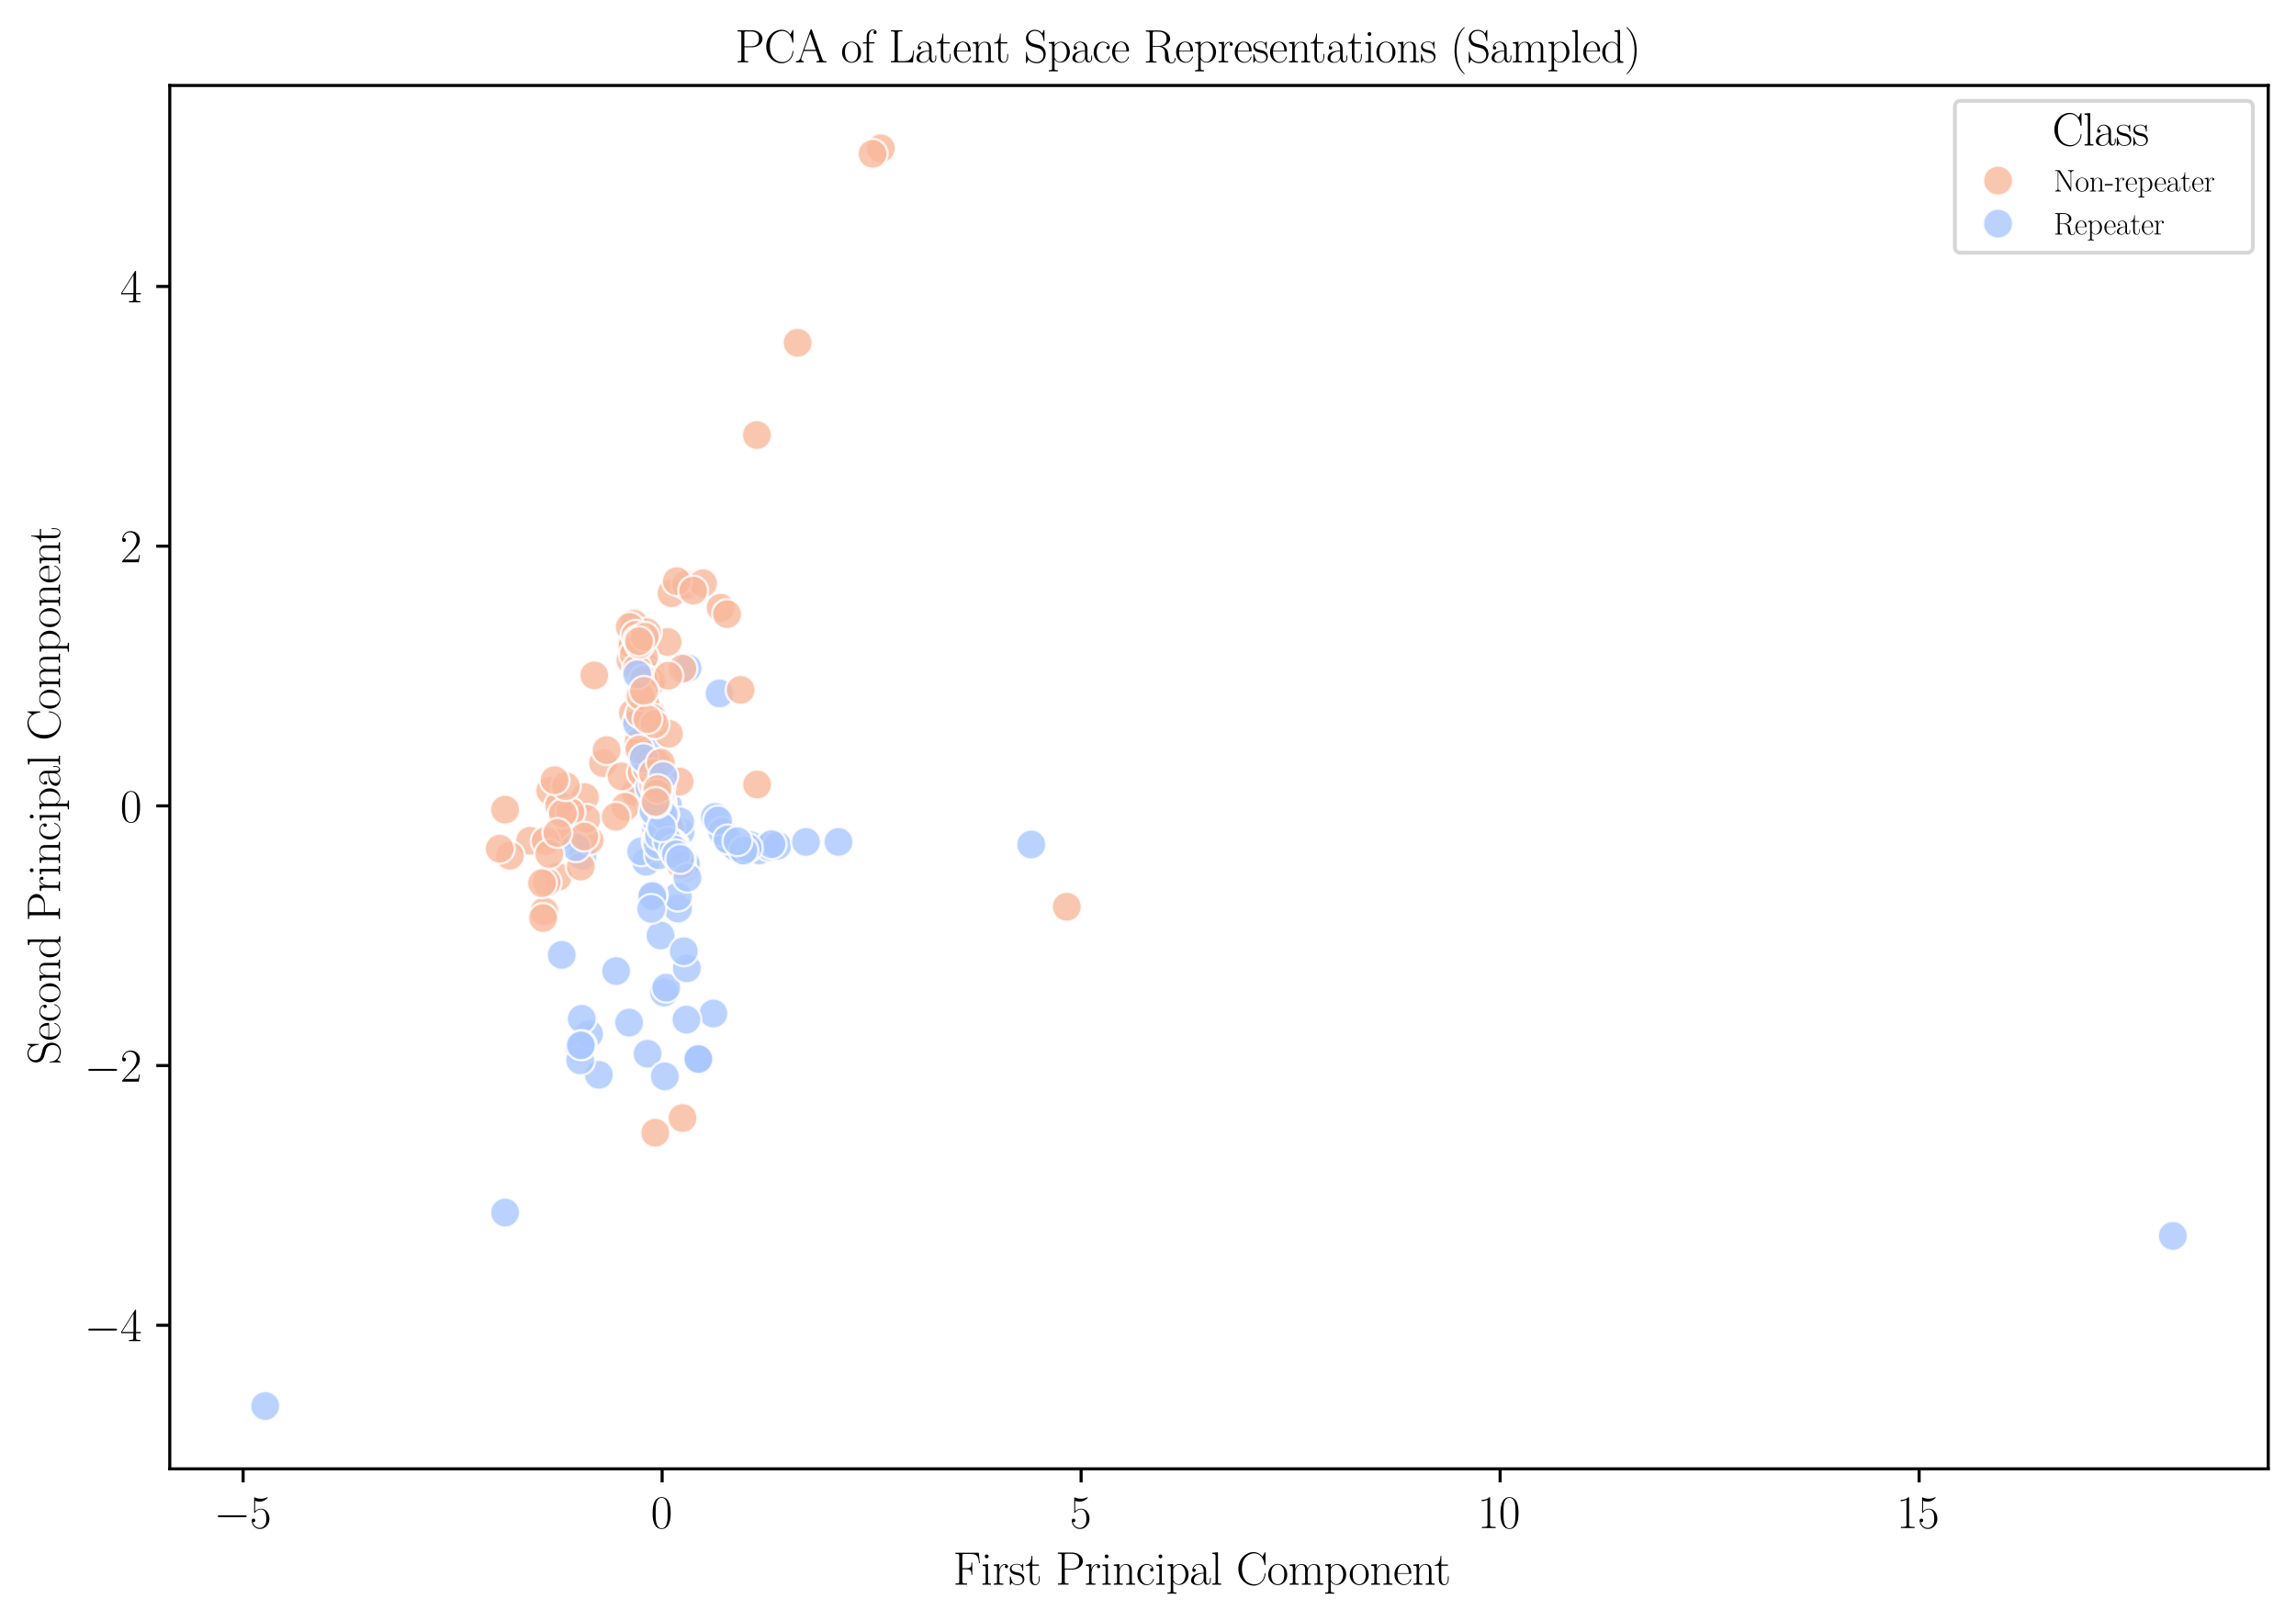 <?xml version="1.0" encoding="utf-8" standalone="no"?>
<!DOCTYPE svg PUBLIC "-//W3C//DTD SVG 1.1//EN"
  "http://www.w3.org/Graphics/SVG/1.1/DTD/svg11.dtd">
<svg xmlns:xlink="http://www.w3.org/1999/xlink" width="595.44pt" height="420.48pt" viewBox="0 0 595.44 420.48" xmlns="http://www.w3.org/2000/svg" version="1.1">
 <defs>
  <style type="text/css">*{stroke-linejoin: round; stroke-linecap: butt}</style>
 </defs>
 <g id="figure_1">
  <g id="patch_1">
   <path d="M 0 420.48 
L 595.44 420.48 
L 595.44 0 
L 0 0 
z
" style="fill: #ffffff"/>
  </g>
  <g id="axes_1">
   <g id="patch_2">
    <path d="M 44.029 380.925 
L 588.24 380.925 
L 588.24 22.166 
L 44.029 22.166 
z
" style="fill: #ffffff"/>
   </g>
   <g id="PathCollection_1">
    <defs>
     <path id="C0_0_7af220d08d" d="M 0 3.873 
C 1.027 3.873 2.012 3.465 2.739 2.739 
C 3.465 2.012 3.873 1.027 3.873 -0 
C 3.873 -1.027 3.465 -2.012 2.739 -2.739 
C 2.012 -3.465 1.027 -3.873 0 -3.873 
C -1.027 -3.873 -2.012 -3.465 -2.739 -2.739 
C -3.465 -2.012 -3.873 -1.027 -3.873 0 
C -3.873 1.027 -3.465 2.012 -2.739 2.739 
C -2.012 3.465 -1.027 3.873 0 3.873 
z
"/>
    </defs>
    <g clip-path="url(#pf0a0fe273f)">
     <use xlink:href="#C0_0_7af220d08d" x="196.926" y="220.525" style="fill: #aac7fd; fill-opacity: 0.8; stroke: #ffffff; stroke-opacity: 0.8; stroke-width: 0.62"/>
    </g>
    <g clip-path="url(#pf0a0fe273f)">
     <use xlink:href="#C0_0_7af220d08d" x="169.827" y="213.462" style="fill: #f7b89c; fill-opacity: 0.8; stroke: #ffffff; stroke-opacity: 0.8; stroke-width: 0.62"/>
    </g>
    <g clip-path="url(#pf0a0fe273f)">
     <use xlink:href="#C0_0_7af220d08d" x="168.892" y="198.357" style="fill: #f7b89c; fill-opacity: 0.8; stroke: #ffffff; stroke-opacity: 0.8; stroke-width: 0.62"/>
    </g>
    <g clip-path="url(#pf0a0fe273f)">
     <use xlink:href="#C0_0_7af220d08d" x="176.771" y="221.955" style="fill: #f7b89c; fill-opacity: 0.8; stroke: #ffffff; stroke-opacity: 0.8; stroke-width: 0.62"/>
    </g>
    <g clip-path="url(#pf0a0fe273f)">
     <use xlink:href="#C0_0_7af220d08d" x="178.309" y="173.277" style="fill: #aac7fd; fill-opacity: 0.8; stroke: #ffffff; stroke-opacity: 0.8; stroke-width: 0.62"/>
    </g>
    <g clip-path="url(#pf0a0fe273f)">
     <use xlink:href="#C0_0_7af220d08d" x="174.456" y="219.751" style="fill: #aac7fd; fill-opacity: 0.8; stroke: #ffffff; stroke-opacity: 0.8; stroke-width: 0.62"/>
    </g>
    <g clip-path="url(#pf0a0fe273f)">
     <use xlink:href="#C0_0_7af220d08d" x="228.445" y="38.474" style="fill: #f7b89c; fill-opacity: 0.8; stroke: #ffffff; stroke-opacity: 0.8; stroke-width: 0.62"/>
    </g>
    <g clip-path="url(#pf0a0fe273f)">
     <use xlink:href="#C0_0_7af220d08d" x="169.847" y="211.495" style="fill: #aac7fd; fill-opacity: 0.8; stroke: #ffffff; stroke-opacity: 0.8; stroke-width: 0.62"/>
    </g>
    <g clip-path="url(#pf0a0fe273f)">
     <use xlink:href="#C0_0_7af220d08d" x="137.474" y="218.044" style="fill: #f7b89c; fill-opacity: 0.8; stroke: #ffffff; stroke-opacity: 0.8; stroke-width: 0.62"/>
    </g>
    <g clip-path="url(#pf0a0fe273f)">
     <use xlink:href="#C0_0_7af220d08d" x="194.677" y="219.201" style="fill: #aac7fd; fill-opacity: 0.8; stroke: #ffffff; stroke-opacity: 0.8; stroke-width: 0.62"/>
    </g>
    <g clip-path="url(#pf0a0fe273f)">
     <use xlink:href="#C0_0_7af220d08d" x="173.236" y="208.767" style="fill: #aac7fd; fill-opacity: 0.8; stroke: #ffffff; stroke-opacity: 0.8; stroke-width: 0.62"/>
    </g>
    <g clip-path="url(#pf0a0fe273f)">
     <use xlink:href="#C0_0_7af220d08d" x="169.581" y="200.365" style="fill: #f7b89c; fill-opacity: 0.8; stroke: #ffffff; stroke-opacity: 0.8; stroke-width: 0.62"/>
    </g>
    <g clip-path="url(#pf0a0fe273f)">
     <use xlink:href="#C0_0_7af220d08d" x="170.737" y="205.277" style="fill: #aac7fd; fill-opacity: 0.8; stroke: #ffffff; stroke-opacity: 0.8; stroke-width: 0.62"/>
    </g>
    <g clip-path="url(#pf0a0fe273f)">
     <use xlink:href="#C0_0_7af220d08d" x="168.869" y="198.093" style="fill: #f7b89c; fill-opacity: 0.8; stroke: #ffffff; stroke-opacity: 0.8; stroke-width: 0.62"/>
    </g>
    <g clip-path="url(#pf0a0fe273f)">
     <use xlink:href="#C0_0_7af220d08d" x="176.677" y="223.263" style="fill: #aac7fd; fill-opacity: 0.8; stroke: #ffffff; stroke-opacity: 0.8; stroke-width: 0.62"/>
    </g>
    <g clip-path="url(#pf0a0fe273f)">
     <use xlink:href="#C0_0_7af220d08d" x="169.736" y="217.048" style="fill: #f7b89c; fill-opacity: 0.8; stroke: #ffffff; stroke-opacity: 0.8; stroke-width: 0.62"/>
    </g>
    <g clip-path="url(#pf0a0fe273f)">
     <use xlink:href="#C0_0_7af220d08d" x="166.535" y="183.396" style="fill: #f7b89c; fill-opacity: 0.8; stroke: #ffffff; stroke-opacity: 0.8; stroke-width: 0.62"/>
    </g>
    <g clip-path="url(#pf0a0fe273f)">
     <use xlink:href="#C0_0_7af220d08d" x="176.941" y="222.966" style="fill: #aac7fd; fill-opacity: 0.8; stroke: #ffffff; stroke-opacity: 0.8; stroke-width: 0.62"/>
    </g>
    <g clip-path="url(#pf0a0fe273f)">
     <use xlink:href="#C0_0_7af220d08d" x="141.184" y="236.364" style="fill: #f7b89c; fill-opacity: 0.8; stroke: #ffffff; stroke-opacity: 0.8; stroke-width: 0.62"/>
    </g>
    <g clip-path="url(#pf0a0fe273f)">
     <use xlink:href="#C0_0_7af220d08d" x="563.503" y="320.511" style="fill: #aac7fd; fill-opacity: 0.8; stroke: #ffffff; stroke-opacity: 0.8; stroke-width: 0.62"/>
    </g>
    <g clip-path="url(#pf0a0fe273f)">
     <use xlink:href="#C0_0_7af220d08d" x="166.587" y="178.873" style="fill: #f7b89c; fill-opacity: 0.8; stroke: #ffffff; stroke-opacity: 0.8; stroke-width: 0.62"/>
    </g>
    <g clip-path="url(#pf0a0fe273f)">
     <use xlink:href="#C0_0_7af220d08d" x="176.039" y="222.103" style="fill: #aac7fd; fill-opacity: 0.8; stroke: #ffffff; stroke-opacity: 0.8; stroke-width: 0.62"/>
    </g>
    <g clip-path="url(#pf0a0fe273f)">
     <use xlink:href="#C0_0_7af220d08d" x="144.652" y="227.411" style="fill: #f7b89c; fill-opacity: 0.8; stroke: #ffffff; stroke-opacity: 0.8; stroke-width: 0.62"/>
    </g>
    <g clip-path="url(#pf0a0fe273f)">
     <use xlink:href="#C0_0_7af220d08d" x="169.151" y="198.984" style="fill: #f7b89c; fill-opacity: 0.8; stroke: #ffffff; stroke-opacity: 0.8; stroke-width: 0.62"/>
    </g>
    <g clip-path="url(#pf0a0fe273f)">
     <use xlink:href="#C0_0_7af220d08d" x="171.518" y="210.655" style="fill: #aac7fd; fill-opacity: 0.8; stroke: #ffffff; stroke-opacity: 0.8; stroke-width: 0.62"/>
    </g>
    <g clip-path="url(#pf0a0fe273f)">
     <use xlink:href="#C0_0_7af220d08d" x="173.14" y="166.487" style="fill: #f7b89c; fill-opacity: 0.8; stroke: #ffffff; stroke-opacity: 0.8; stroke-width: 0.62"/>
    </g>
    <g clip-path="url(#pf0a0fe273f)">
     <use xlink:href="#C0_0_7af220d08d" x="169.67" y="208.845" style="fill: #f7b89c; fill-opacity: 0.8; stroke: #ffffff; stroke-opacity: 0.8; stroke-width: 0.62"/>
    </g>
    <g clip-path="url(#pf0a0fe273f)">
     <use xlink:href="#C0_0_7af220d08d" x="174.567" y="219.454" style="fill: #aac7fd; fill-opacity: 0.8; stroke: #ffffff; stroke-opacity: 0.8; stroke-width: 0.62"/>
    </g>
    <g clip-path="url(#pf0a0fe273f)">
     <use xlink:href="#C0_0_7af220d08d" x="174.146" y="153.829" style="fill: #f7b89c; fill-opacity: 0.8; stroke: #ffffff; stroke-opacity: 0.8; stroke-width: 0.62"/>
    </g>
    <g clip-path="url(#pf0a0fe273f)">
     <use xlink:href="#C0_0_7af220d08d" x="169.142" y="197.215" style="fill: #f7b89c; fill-opacity: 0.8; stroke: #ffffff; stroke-opacity: 0.8; stroke-width: 0.62"/>
    </g>
    <g clip-path="url(#pf0a0fe273f)">
     <use xlink:href="#C0_0_7af220d08d" x="186.889" y="157.603" style="fill: #f7b89c; fill-opacity: 0.8; stroke: #ffffff; stroke-opacity: 0.8; stroke-width: 0.62"/>
    </g>
    <g clip-path="url(#pf0a0fe273f)">
     <use xlink:href="#C0_0_7af220d08d" x="155.309" y="278.74" style="fill: #aac7fd; fill-opacity: 0.8; stroke: #ffffff; stroke-opacity: 0.8; stroke-width: 0.62"/>
    </g>
    <g clip-path="url(#pf0a0fe273f)">
     <use xlink:href="#C0_0_7af220d08d" x="168.289" y="210.209" style="fill: #f7b89c; fill-opacity: 0.8; stroke: #ffffff; stroke-opacity: 0.8; stroke-width: 0.62"/>
    </g>
    <g clip-path="url(#pf0a0fe273f)">
     <use xlink:href="#C0_0_7af220d08d" x="165.03" y="173.176" style="fill: #f7b89c; fill-opacity: 0.8; stroke: #ffffff; stroke-opacity: 0.8; stroke-width: 0.62"/>
    </g>
    <g clip-path="url(#pf0a0fe273f)">
     <use xlink:href="#C0_0_7af220d08d" x="185.005" y="262.839" style="fill: #aac7fd; fill-opacity: 0.8; stroke: #ffffff; stroke-opacity: 0.8; stroke-width: 0.62"/>
    </g>
    <g clip-path="url(#pf0a0fe273f)">
     <use xlink:href="#C0_0_7af220d08d" x="168.827" y="200.632" style="fill: #f7b89c; fill-opacity: 0.8; stroke: #ffffff; stroke-opacity: 0.8; stroke-width: 0.62"/>
    </g>
    <g clip-path="url(#pf0a0fe273f)">
     <use xlink:href="#C0_0_7af220d08d" x="171.848" y="201.573" style="fill: #aac7fd; fill-opacity: 0.8; stroke: #ffffff; stroke-opacity: 0.8; stroke-width: 0.62"/>
    </g>
    <g clip-path="url(#pf0a0fe273f)">
     <use xlink:href="#C0_0_7af220d08d" x="189.3" y="218.604" style="fill: #aac7fd; fill-opacity: 0.8; stroke: #ffffff; stroke-opacity: 0.8; stroke-width: 0.62"/>
    </g>
    <g clip-path="url(#pf0a0fe273f)">
     <use xlink:href="#C0_0_7af220d08d" x="176.364" y="222.579" style="fill: #aac7fd; fill-opacity: 0.8; stroke: #ffffff; stroke-opacity: 0.8; stroke-width: 0.62"/>
    </g>
    <g clip-path="url(#pf0a0fe273f)">
     <use xlink:href="#C0_0_7af220d08d" x="188.549" y="159.263" style="fill: #f7b89c; fill-opacity: 0.8; stroke: #ffffff; stroke-opacity: 0.8; stroke-width: 0.62"/>
    </g>
    <g clip-path="url(#pf0a0fe273f)">
     <use xlink:href="#C0_0_7af220d08d" x="168.707" y="174.269" style="fill: #f7b89c; fill-opacity: 0.8; stroke: #ffffff; stroke-opacity: 0.8; stroke-width: 0.62"/>
    </g>
    <g clip-path="url(#pf0a0fe273f)">
     <use xlink:href="#C0_0_7af220d08d" x="141.768" y="228.818" style="fill: #f7b89c; fill-opacity: 0.8; stroke: #ffffff; stroke-opacity: 0.8; stroke-width: 0.62"/>
    </g>
    <g clip-path="url(#pf0a0fe273f)">
     <use xlink:href="#C0_0_7af220d08d" x="154.129" y="175.16" style="fill: #f7b89c; fill-opacity: 0.8; stroke: #ffffff; stroke-opacity: 0.8; stroke-width: 0.62"/>
    </g>
    <g clip-path="url(#pf0a0fe273f)">
     <use xlink:href="#C0_0_7af220d08d" x="167.278" y="188.762" style="fill: #f7b89c; fill-opacity: 0.8; stroke: #ffffff; stroke-opacity: 0.8; stroke-width: 0.62"/>
    </g>
    <g clip-path="url(#pf0a0fe273f)">
     <use xlink:href="#C0_0_7af220d08d" x="181.043" y="274.209" style="fill: #aac7fd; fill-opacity: 0.8; stroke: #ffffff; stroke-opacity: 0.8; stroke-width: 0.62"/>
    </g>
    <g clip-path="url(#pf0a0fe273f)">
     <use xlink:href="#C0_0_7af220d08d" x="142.696" y="205.092" style="fill: #f7b89c; fill-opacity: 0.8; stroke: #ffffff; stroke-opacity: 0.8; stroke-width: 0.62"/>
    </g>
    <g clip-path="url(#pf0a0fe273f)">
     <use xlink:href="#C0_0_7af220d08d" x="177.918" y="151.669" style="fill: #f7b89c; fill-opacity: 0.8; stroke: #ffffff; stroke-opacity: 0.8; stroke-width: 0.62"/>
    </g>
    <g clip-path="url(#pf0a0fe273f)">
     <use xlink:href="#C0_0_7af220d08d" x="182.313" y="151.26" style="fill: #f7b89c; fill-opacity: 0.8; stroke: #ffffff; stroke-opacity: 0.8; stroke-width: 0.62"/>
    </g>
    <g clip-path="url(#pf0a0fe273f)">
     <use xlink:href="#C0_0_7af220d08d" x="176.933" y="224.016" style="fill: #aac7fd; fill-opacity: 0.8; stroke: #ffffff; stroke-opacity: 0.8; stroke-width: 0.62"/>
    </g>
    <g clip-path="url(#pf0a0fe273f)">
     <use xlink:href="#C0_0_7af220d08d" x="176.486" y="215.738" style="fill: #aac7fd; fill-opacity: 0.8; stroke: #ffffff; stroke-opacity: 0.8; stroke-width: 0.62"/>
    </g>
    <g clip-path="url(#pf0a0fe273f)">
     <use xlink:href="#C0_0_7af220d08d" x="169.309" y="211.243" style="fill: #aac7fd; fill-opacity: 0.8; stroke: #ffffff; stroke-opacity: 0.8; stroke-width: 0.62"/>
    </g>
    <g clip-path="url(#pf0a0fe273f)">
     <use xlink:href="#C0_0_7af220d08d" x="164.118" y="184.894" style="fill: #f7b89c; fill-opacity: 0.8; stroke: #ffffff; stroke-opacity: 0.8; stroke-width: 0.62"/>
    </g>
    <g clip-path="url(#pf0a0fe273f)">
     <use xlink:href="#C0_0_7af220d08d" x="148.063" y="215.307" style="fill: #f7b89c; fill-opacity: 0.8; stroke: #ffffff; stroke-opacity: 0.8; stroke-width: 0.62"/>
    </g>
    <g clip-path="url(#pf0a0fe273f)">
     <use xlink:href="#C0_0_7af220d08d" x="167.324" y="198.428" style="fill: #aac7fd; fill-opacity: 0.8; stroke: #ffffff; stroke-opacity: 0.8; stroke-width: 0.62"/>
    </g>
    <g clip-path="url(#pf0a0fe273f)">
     <use xlink:href="#C0_0_7af220d08d" x="173.209" y="218.211" style="fill: #aac7fd; fill-opacity: 0.8; stroke: #ffffff; stroke-opacity: 0.8; stroke-width: 0.62"/>
    </g>
    <g clip-path="url(#pf0a0fe273f)">
     <use xlink:href="#C0_0_7af220d08d" x="170.921" y="206.825" style="fill: #f7b89c; fill-opacity: 0.8; stroke: #ffffff; stroke-opacity: 0.8; stroke-width: 0.62"/>
    </g>
    <g clip-path="url(#pf0a0fe273f)">
     <use xlink:href="#C0_0_7af220d08d" x="170.283" y="205.007" style="fill: #f7b89c; fill-opacity: 0.8; stroke: #ffffff; stroke-opacity: 0.8; stroke-width: 0.62"/>
    </g>
    <g clip-path="url(#pf0a0fe273f)">
     <use xlink:href="#C0_0_7af220d08d" x="226.297" y="39.9" style="fill: #f7b89c; fill-opacity: 0.8; stroke: #ffffff; stroke-opacity: 0.8; stroke-width: 0.62"/>
    </g>
    <g clip-path="url(#pf0a0fe273f)">
     <use xlink:href="#C0_0_7af220d08d" x="175.829" y="235.622" style="fill: #aac7fd; fill-opacity: 0.8; stroke: #ffffff; stroke-opacity: 0.8; stroke-width: 0.62"/>
    </g>
    <g clip-path="url(#pf0a0fe273f)">
     <use xlink:href="#C0_0_7af220d08d" x="192.526" y="220.69" style="fill: #aac7fd; fill-opacity: 0.8; stroke: #ffffff; stroke-opacity: 0.8; stroke-width: 0.62"/>
    </g>
    <g clip-path="url(#pf0a0fe273f)">
     <use xlink:href="#C0_0_7af220d08d" x="199.493" y="219.554" style="fill: #aac7fd; fill-opacity: 0.8; stroke: #ffffff; stroke-opacity: 0.8; stroke-width: 0.62"/>
    </g>
    <g clip-path="url(#pf0a0fe273f)">
     <use xlink:href="#C0_0_7af220d08d" x="175.529" y="150.711" style="fill: #f7b89c; fill-opacity: 0.8; stroke: #ffffff; stroke-opacity: 0.8; stroke-width: 0.62"/>
    </g>
    <g clip-path="url(#pf0a0fe273f)">
     <use xlink:href="#C0_0_7af220d08d" x="176.264" y="202.69" style="fill: #f7b89c; fill-opacity: 0.8; stroke: #ffffff; stroke-opacity: 0.8; stroke-width: 0.62"/>
    </g>
    <g clip-path="url(#pf0a0fe273f)">
     <use xlink:href="#C0_0_7af220d08d" x="171.688" y="216.843" style="fill: #aac7fd; fill-opacity: 0.8; stroke: #ffffff; stroke-opacity: 0.8; stroke-width: 0.62"/>
    </g>
    <g clip-path="url(#pf0a0fe273f)">
     <use xlink:href="#C0_0_7af220d08d" x="168.996" y="207.219" style="fill: #f7b89c; fill-opacity: 0.8; stroke: #ffffff; stroke-opacity: 0.8; stroke-width: 0.62"/>
    </g>
    <g clip-path="url(#pf0a0fe273f)">
     <use xlink:href="#C0_0_7af220d08d" x="166.351" y="177.102" style="fill: #f7b89c; fill-opacity: 0.8; stroke: #ffffff; stroke-opacity: 0.8; stroke-width: 0.62"/>
    </g>
    <g clip-path="url(#pf0a0fe273f)">
     <use xlink:href="#C0_0_7af220d08d" x="167.566" y="223.482" style="fill: #aac7fd; fill-opacity: 0.8; stroke: #ffffff; stroke-opacity: 0.8; stroke-width: 0.62"/>
    </g>
    <g clip-path="url(#pf0a0fe273f)">
     <use xlink:href="#C0_0_7af220d08d" x="166.359" y="199.767" style="fill: #f7b89c; fill-opacity: 0.8; stroke: #ffffff; stroke-opacity: 0.8; stroke-width: 0.62"/>
    </g>
    <g clip-path="url(#pf0a0fe273f)">
     <use xlink:href="#C0_0_7af220d08d" x="167.931" y="273.272" style="fill: #aac7fd; fill-opacity: 0.8; stroke: #ffffff; stroke-opacity: 0.8; stroke-width: 0.62"/>
    </g>
    <g clip-path="url(#pf0a0fe273f)">
     <use xlink:href="#C0_0_7af220d08d" x="177.219" y="223.459" style="fill: #aac7fd; fill-opacity: 0.8; stroke: #ffffff; stroke-opacity: 0.8; stroke-width: 0.62"/>
    </g>
    <g clip-path="url(#pf0a0fe273f)">
     <use xlink:href="#C0_0_7af220d08d" x="174.904" y="219.225" style="fill: #aac7fd; fill-opacity: 0.8; stroke: #ffffff; stroke-opacity: 0.8; stroke-width: 0.62"/>
    </g>
    <g clip-path="url(#pf0a0fe273f)">
     <use xlink:href="#C0_0_7af220d08d" x="145.02" y="208.876" style="fill: #f7b89c; fill-opacity: 0.8; stroke: #ffffff; stroke-opacity: 0.8; stroke-width: 0.62"/>
    </g>
    <g clip-path="url(#pf0a0fe273f)">
     <use xlink:href="#C0_0_7af220d08d" x="170.073" y="202.428" style="fill: #f7b89c; fill-opacity: 0.8; stroke: #ffffff; stroke-opacity: 0.8; stroke-width: 0.62"/>
    </g>
    <g clip-path="url(#pf0a0fe273f)">
     <use xlink:href="#C0_0_7af220d08d" x="156.4" y="197.899" style="fill: #f7b89c; fill-opacity: 0.8; stroke: #ffffff; stroke-opacity: 0.8; stroke-width: 0.62"/>
    </g>
    <g clip-path="url(#pf0a0fe273f)">
     <use xlink:href="#C0_0_7af220d08d" x="166.699" y="206.566" style="fill: #f7b89c; fill-opacity: 0.8; stroke: #ffffff; stroke-opacity: 0.8; stroke-width: 0.62"/>
    </g>
    <g clip-path="url(#pf0a0fe273f)">
     <use xlink:href="#C0_0_7af220d08d" x="165.461" y="186.825" style="fill: #f7b89c; fill-opacity: 0.8; stroke: #ffffff; stroke-opacity: 0.8; stroke-width: 0.62"/>
    </g>
    <g clip-path="url(#pf0a0fe273f)">
     <use xlink:href="#C0_0_7af220d08d" x="167.08" y="172.49" style="fill: #aac7fd; fill-opacity: 0.8; stroke: #ffffff; stroke-opacity: 0.8; stroke-width: 0.62"/>
    </g>
    <g clip-path="url(#pf0a0fe273f)">
     <use xlink:href="#C0_0_7af220d08d" x="186.599" y="179.817" style="fill: #aac7fd; fill-opacity: 0.8; stroke: #ffffff; stroke-opacity: 0.8; stroke-width: 0.62"/>
    </g>
    <g clip-path="url(#pf0a0fe273f)">
     <use xlink:href="#C0_0_7af220d08d" x="168.073" y="175.936" style="fill: #f7b89c; fill-opacity: 0.8; stroke: #ffffff; stroke-opacity: 0.8; stroke-width: 0.62"/>
    </g>
    <g clip-path="url(#pf0a0fe273f)">
     <use xlink:href="#C0_0_7af220d08d" x="190.782" y="219.612" style="fill: #aac7fd; fill-opacity: 0.8; stroke: #ffffff; stroke-opacity: 0.8; stroke-width: 0.62"/>
    </g>
    <g clip-path="url(#pf0a0fe273f)">
     <use xlink:href="#C0_0_7af220d08d" x="147.714" y="216.26" style="fill: #f7b89c; fill-opacity: 0.8; stroke: #ffffff; stroke-opacity: 0.8; stroke-width: 0.62"/>
    </g>
    <g clip-path="url(#pf0a0fe273f)">
     <use xlink:href="#C0_0_7af220d08d" x="177.01" y="289.941" style="fill: #f7b89c; fill-opacity: 0.8; stroke: #ffffff; stroke-opacity: 0.8; stroke-width: 0.62"/>
    </g>
    <g clip-path="url(#pf0a0fe273f)">
     <use xlink:href="#C0_0_7af220d08d" x="169.859" y="202.116" style="fill: #f7b89c; fill-opacity: 0.8; stroke: #ffffff; stroke-opacity: 0.8; stroke-width: 0.62"/>
    </g>
    <g clip-path="url(#pf0a0fe273f)">
     <use xlink:href="#C0_0_7af220d08d" x="168.315" y="207.3" style="fill: #f7b89c; fill-opacity: 0.8; stroke: #ffffff; stroke-opacity: 0.8; stroke-width: 0.62"/>
    </g>
    <g clip-path="url(#pf0a0fe273f)">
     <use xlink:href="#C0_0_7af220d08d" x="171.52" y="208.11" style="fill: #f7b89c; fill-opacity: 0.8; stroke: #ffffff; stroke-opacity: 0.8; stroke-width: 0.62"/>
    </g>
    <g clip-path="url(#pf0a0fe273f)">
     <use xlink:href="#C0_0_7af220d08d" x="150.259" y="271.936" style="fill: #aac7fd; fill-opacity: 0.8; stroke: #ffffff; stroke-opacity: 0.8; stroke-width: 0.62"/>
    </g>
    <g clip-path="url(#pf0a0fe273f)">
     <use xlink:href="#C0_0_7af220d08d" x="170.154" y="214.963" style="fill: #aac7fd; fill-opacity: 0.8; stroke: #ffffff; stroke-opacity: 0.8; stroke-width: 0.62"/>
    </g>
    <g clip-path="url(#pf0a0fe273f)">
     <use xlink:href="#C0_0_7af220d08d" x="172.238" y="257.39" style="fill: #aac7fd; fill-opacity: 0.8; stroke: #ffffff; stroke-opacity: 0.8; stroke-width: 0.62"/>
    </g>
    <g clip-path="url(#pf0a0fe273f)">
     <use xlink:href="#C0_0_7af220d08d" x="171.042" y="209.679" style="fill: #f7b89c; fill-opacity: 0.8; stroke: #ffffff; stroke-opacity: 0.8; stroke-width: 0.62"/>
    </g>
    <g clip-path="url(#pf0a0fe273f)">
     <use xlink:href="#C0_0_7af220d08d" x="169.171" y="204.009" style="fill: #aac7fd; fill-opacity: 0.8; stroke: #ffffff; stroke-opacity: 0.8; stroke-width: 0.62"/>
    </g>
    <g clip-path="url(#pf0a0fe273f)">
     <use xlink:href="#C0_0_7af220d08d" x="178.003" y="224.788" style="fill: #aac7fd; fill-opacity: 0.8; stroke: #ffffff; stroke-opacity: 0.8; stroke-width: 0.62"/>
    </g>
    <g clip-path="url(#pf0a0fe273f)">
     <use xlink:href="#C0_0_7af220d08d" x="185.395" y="211.869" style="fill: #aac7fd; fill-opacity: 0.8; stroke: #ffffff; stroke-opacity: 0.8; stroke-width: 0.62"/>
    </g>
    <g clip-path="url(#pf0a0fe273f)">
     <use xlink:href="#C0_0_7af220d08d" x="201.589" y="219.33" style="fill: #aac7fd; fill-opacity: 0.8; stroke: #ffffff; stroke-opacity: 0.8; stroke-width: 0.62"/>
    </g>
    <g clip-path="url(#pf0a0fe273f)">
     <use xlink:href="#C0_0_7af220d08d" x="173.792" y="214.675" style="fill: #f7b89c; fill-opacity: 0.8; stroke: #ffffff; stroke-opacity: 0.8; stroke-width: 0.62"/>
    </g>
    <g clip-path="url(#pf0a0fe273f)">
     <use xlink:href="#C0_0_7af220d08d" x="169.465" y="204.963" style="fill: #f7b89c; fill-opacity: 0.8; stroke: #ffffff; stroke-opacity: 0.8; stroke-width: 0.62"/>
    </g>
    <g clip-path="url(#pf0a0fe273f)">
     <use xlink:href="#C0_0_7af220d08d" x="167.395" y="200.015" style="fill: #f7b89c; fill-opacity: 0.8; stroke: #ffffff; stroke-opacity: 0.8; stroke-width: 0.62"/>
    </g>
    <g clip-path="url(#pf0a0fe273f)">
     <use xlink:href="#C0_0_7af220d08d" x="172.411" y="279.139" style="fill: #aac7fd; fill-opacity: 0.8; stroke: #ffffff; stroke-opacity: 0.8; stroke-width: 0.62"/>
    </g>
    <g clip-path="url(#pf0a0fe273f)">
     <use xlink:href="#C0_0_7af220d08d" x="175.789" y="232.519" style="fill: #aac7fd; fill-opacity: 0.8; stroke: #ffffff; stroke-opacity: 0.8; stroke-width: 0.62"/>
    </g>
    <g clip-path="url(#pf0a0fe273f)">
     <use xlink:href="#C0_0_7af220d08d" x="168.794" y="177.418" style="fill: #f7b89c; fill-opacity: 0.8; stroke: #ffffff; stroke-opacity: 0.8; stroke-width: 0.62"/>
    </g>
    <g clip-path="url(#pf0a0fe273f)">
     <use xlink:href="#C0_0_7af220d08d" x="151.06" y="221.962" style="fill: #aac7fd; fill-opacity: 0.8; stroke: #ffffff; stroke-opacity: 0.8; stroke-width: 0.62"/>
    </g>
    <g clip-path="url(#pf0a0fe273f)">
     <use xlink:href="#C0_0_7af220d08d" x="166.277" y="220.78" style="fill: #aac7fd; fill-opacity: 0.8; stroke: #ffffff; stroke-opacity: 0.8; stroke-width: 0.62"/>
    </g>
    <g clip-path="url(#pf0a0fe273f)">
     <use xlink:href="#C0_0_7af220d08d" x="140.854" y="238.073" style="fill: #f7b89c; fill-opacity: 0.8; stroke: #ffffff; stroke-opacity: 0.8; stroke-width: 0.62"/>
    </g>
    <g clip-path="url(#pf0a0fe273f)">
     <use xlink:href="#C0_0_7af220d08d" x="188.508" y="217.642" style="fill: #aac7fd; fill-opacity: 0.8; stroke: #ffffff; stroke-opacity: 0.8; stroke-width: 0.62"/>
    </g>
    <g clip-path="url(#pf0a0fe273f)">
     <use xlink:href="#C0_0_7af220d08d" x="187.327" y="215.678" style="fill: #aac7fd; fill-opacity: 0.8; stroke: #ffffff; stroke-opacity: 0.8; stroke-width: 0.62"/>
    </g>
    <g clip-path="url(#pf0a0fe273f)">
     <use xlink:href="#C0_0_7af220d08d" x="157.327" y="194.542" style="fill: #f7b89c; fill-opacity: 0.8; stroke: #ffffff; stroke-opacity: 0.8; stroke-width: 0.62"/>
    </g>
    <g clip-path="url(#pf0a0fe273f)">
     <use xlink:href="#C0_0_7af220d08d" x="168.505" y="187.435" style="fill: #f7b89c; fill-opacity: 0.8; stroke: #ffffff; stroke-opacity: 0.8; stroke-width: 0.62"/>
    </g>
    <g clip-path="url(#pf0a0fe273f)">
     <use xlink:href="#C0_0_7af220d08d" x="171.07" y="219.82" style="fill: #aac7fd; fill-opacity: 0.8; stroke: #ffffff; stroke-opacity: 0.8; stroke-width: 0.62"/>
    </g>
    <g clip-path="url(#pf0a0fe273f)">
     <use xlink:href="#C0_0_7af220d08d" x="150.465" y="274.977" style="fill: #aac7fd; fill-opacity: 0.8; stroke: #ffffff; stroke-opacity: 0.8; stroke-width: 0.62"/>
    </g>
    <g clip-path="url(#pf0a0fe273f)">
     <use xlink:href="#C0_0_7af220d08d" x="164.413" y="161.75" style="fill: #f7b89c; fill-opacity: 0.8; stroke: #ffffff; stroke-opacity: 0.8; stroke-width: 0.62"/>
    </g>
    <g clip-path="url(#pf0a0fe273f)">
     <use xlink:href="#C0_0_7af220d08d" x="168.053" y="202.461" style="fill: #f7b89c; fill-opacity: 0.8; stroke: #ffffff; stroke-opacity: 0.8; stroke-width: 0.62"/>
    </g>
    <g clip-path="url(#pf0a0fe273f)">
     <use xlink:href="#C0_0_7af220d08d" x="167.853" y="174.561" style="fill: #f7b89c; fill-opacity: 0.8; stroke: #ffffff; stroke-opacity: 0.8; stroke-width: 0.62"/>
    </g>
    <g clip-path="url(#pf0a0fe273f)">
     <use xlink:href="#C0_0_7af220d08d" x="181.21" y="274.971" style="fill: #aac7fd; fill-opacity: 0.8; stroke: #ffffff; stroke-opacity: 0.8; stroke-width: 0.62"/>
    </g>
    <g clip-path="url(#pf0a0fe273f)">
     <use xlink:href="#C0_0_7af220d08d" x="150.611" y="224.747" style="fill: #f7b89c; fill-opacity: 0.8; stroke: #ffffff; stroke-opacity: 0.8; stroke-width: 0.62"/>
    </g>
    <g clip-path="url(#pf0a0fe273f)">
     <use xlink:href="#C0_0_7af220d08d" x="176.924" y="223.966" style="fill: #aac7fd; fill-opacity: 0.8; stroke: #ffffff; stroke-opacity: 0.8; stroke-width: 0.62"/>
    </g>
    <g clip-path="url(#pf0a0fe273f)">
     <use xlink:href="#C0_0_7af220d08d" x="163.492" y="171.184" style="fill: #f7b89c; fill-opacity: 0.8; stroke: #ffffff; stroke-opacity: 0.8; stroke-width: 0.62"/>
    </g>
    <g clip-path="url(#pf0a0fe273f)">
     <use xlink:href="#C0_0_7af220d08d" x="172.496" y="216.443" style="fill: #f7b89c; fill-opacity: 0.8; stroke: #ffffff; stroke-opacity: 0.8; stroke-width: 0.62"/>
    </g>
    <g clip-path="url(#pf0a0fe273f)">
     <use xlink:href="#C0_0_7af220d08d" x="164.778" y="205.485" style="fill: #f7b89c; fill-opacity: 0.8; stroke: #ffffff; stroke-opacity: 0.8; stroke-width: 0.62"/>
    </g>
    <g clip-path="url(#pf0a0fe273f)">
     <use xlink:href="#C0_0_7af220d08d" x="166.203" y="190.055" style="fill: #f7b89c; fill-opacity: 0.8; stroke: #ffffff; stroke-opacity: 0.8; stroke-width: 0.62"/>
    </g>
    <g clip-path="url(#pf0a0fe273f)">
     <use xlink:href="#C0_0_7af220d08d" x="165.567" y="192.561" style="fill: #f7b89c; fill-opacity: 0.8; stroke: #ffffff; stroke-opacity: 0.8; stroke-width: 0.62"/>
    </g>
    <g clip-path="url(#pf0a0fe273f)">
     <use xlink:href="#C0_0_7af220d08d" x="170.421" y="217.941" style="fill: #aac7fd; fill-opacity: 0.8; stroke: #ffffff; stroke-opacity: 0.8; stroke-width: 0.62"/>
    </g>
    <g clip-path="url(#pf0a0fe273f)">
     <use xlink:href="#C0_0_7af220d08d" x="167.778" y="163.976" style="fill: #f7b89c; fill-opacity: 0.8; stroke: #ffffff; stroke-opacity: 0.8; stroke-width: 0.62"/>
    </g>
    <g clip-path="url(#pf0a0fe273f)">
     <use xlink:href="#C0_0_7af220d08d" x="161.193" y="201.351" style="fill: #f7b89c; fill-opacity: 0.8; stroke: #ffffff; stroke-opacity: 0.8; stroke-width: 0.62"/>
    </g>
    <g clip-path="url(#pf0a0fe273f)">
     <use xlink:href="#C0_0_7af220d08d" x="200.083" y="218.932" style="fill: #aac7fd; fill-opacity: 0.8; stroke: #ffffff; stroke-opacity: 0.8; stroke-width: 0.62"/>
    </g>
    <g clip-path="url(#pf0a0fe273f)">
     <use xlink:href="#C0_0_7af220d08d" x="178.085" y="225.327" style="fill: #aac7fd; fill-opacity: 0.8; stroke: #ffffff; stroke-opacity: 0.8; stroke-width: 0.62"/>
    </g>
    <g clip-path="url(#pf0a0fe273f)">
     <use xlink:href="#C0_0_7af220d08d" x="173.92" y="219.258" style="fill: #aac7fd; fill-opacity: 0.8; stroke: #ffffff; stroke-opacity: 0.8; stroke-width: 0.62"/>
    </g>
    <g clip-path="url(#pf0a0fe273f)">
     <use xlink:href="#C0_0_7af220d08d" x="171.473" y="208.023" style="fill: #f7b89c; fill-opacity: 0.8; stroke: #ffffff; stroke-opacity: 0.8; stroke-width: 0.62"/>
    </g>
    <g clip-path="url(#pf0a0fe273f)">
     <use xlink:href="#C0_0_7af220d08d" x="170.09" y="203.094" style="fill: #f7b89c; fill-opacity: 0.8; stroke: #ffffff; stroke-opacity: 0.8; stroke-width: 0.62"/>
    </g>
    <g clip-path="url(#pf0a0fe273f)">
     <use xlink:href="#C0_0_7af220d08d" x="169.708" y="203.695" style="fill: #f7b89c; fill-opacity: 0.8; stroke: #ffffff; stroke-opacity: 0.8; stroke-width: 0.62"/>
    </g>
    <g clip-path="url(#pf0a0fe273f)">
     <use xlink:href="#C0_0_7af220d08d" x="145.685" y="247.634" style="fill: #aac7fd; fill-opacity: 0.8; stroke: #ffffff; stroke-opacity: 0.8; stroke-width: 0.62"/>
    </g>
    <g clip-path="url(#pf0a0fe273f)">
     <use xlink:href="#C0_0_7af220d08d" x="179.775" y="153.158" style="fill: #f7b89c; fill-opacity: 0.8; stroke: #ffffff; stroke-opacity: 0.8; stroke-width: 0.62"/>
    </g>
    <g clip-path="url(#pf0a0fe273f)">
     <use xlink:href="#C0_0_7af220d08d" x="165.183" y="187.611" style="fill: #aac7fd; fill-opacity: 0.8; stroke: #ffffff; stroke-opacity: 0.8; stroke-width: 0.62"/>
    </g>
    <g clip-path="url(#pf0a0fe273f)">
     <use xlink:href="#C0_0_7af220d08d" x="169.802" y="211.603" style="fill: #f7b89c; fill-opacity: 0.8; stroke: #ffffff; stroke-opacity: 0.8; stroke-width: 0.62"/>
    </g>
    <g clip-path="url(#pf0a0fe273f)">
     <use xlink:href="#C0_0_7af220d08d" x="167.027" y="170.405" style="fill: #f7b89c; fill-opacity: 0.8; stroke: #ffffff; stroke-opacity: 0.8; stroke-width: 0.62"/>
    </g>
    <g clip-path="url(#pf0a0fe273f)">
     <use xlink:href="#C0_0_7af220d08d" x="196.352" y="203.455" style="fill: #f7b89c; fill-opacity: 0.8; stroke: #ffffff; stroke-opacity: 0.8; stroke-width: 0.62"/>
    </g>
    <g clip-path="url(#pf0a0fe273f)">
     <use xlink:href="#C0_0_7af220d08d" x="164.906" y="166.5" style="fill: #f7b89c; fill-opacity: 0.8; stroke: #ffffff; stroke-opacity: 0.8; stroke-width: 0.62"/>
    </g>
    <g clip-path="url(#pf0a0fe273f)">
     <use xlink:href="#C0_0_7af220d08d" x="172.788" y="256.137" style="fill: #aac7fd; fill-opacity: 0.8; stroke: #ffffff; stroke-opacity: 0.8; stroke-width: 0.62"/>
    </g>
    <g clip-path="url(#pf0a0fe273f)">
     <use xlink:href="#C0_0_7af220d08d" x="168.108" y="185.311" style="fill: #f7b89c; fill-opacity: 0.8; stroke: #ffffff; stroke-opacity: 0.8; stroke-width: 0.62"/>
    </g>
    <g clip-path="url(#pf0a0fe273f)">
     <use xlink:href="#C0_0_7af220d08d" x="168.729" y="198.606" style="fill: #f7b89c; fill-opacity: 0.8; stroke: #ffffff; stroke-opacity: 0.8; stroke-width: 0.62"/>
    </g>
    <g clip-path="url(#pf0a0fe273f)">
     <use xlink:href="#C0_0_7af220d08d" x="165.98" y="175.211" style="fill: #f7b89c; fill-opacity: 0.8; stroke: #ffffff; stroke-opacity: 0.8; stroke-width: 0.62"/>
    </g>
    <g clip-path="url(#pf0a0fe273f)">
     <use xlink:href="#C0_0_7af220d08d" x="174.49" y="219.857" style="fill: #aac7fd; fill-opacity: 0.8; stroke: #ffffff; stroke-opacity: 0.8; stroke-width: 0.62"/>
    </g>
    <g clip-path="url(#pf0a0fe273f)">
     <use xlink:href="#C0_0_7af220d08d" x="169.93" y="293.756" style="fill: #f7b89c; fill-opacity: 0.8; stroke: #ffffff; stroke-opacity: 0.8; stroke-width: 0.62"/>
    </g>
    <g clip-path="url(#pf0a0fe273f)">
     <use xlink:href="#C0_0_7af220d08d" x="170.294" y="218.195" style="fill: #f7b89c; fill-opacity: 0.8; stroke: #ffffff; stroke-opacity: 0.8; stroke-width: 0.62"/>
    </g>
    <g clip-path="url(#pf0a0fe273f)">
     <use xlink:href="#C0_0_7af220d08d" x="168.678" y="209.96" style="fill: #aac7fd; fill-opacity: 0.8; stroke: #ffffff; stroke-opacity: 0.8; stroke-width: 0.62"/>
    </g>
    <g clip-path="url(#pf0a0fe273f)">
     <use xlink:href="#C0_0_7af220d08d" x="152.778" y="268.177" style="fill: #aac7fd; fill-opacity: 0.8; stroke: #ffffff; stroke-opacity: 0.8; stroke-width: 0.62"/>
    </g>
    <g clip-path="url(#pf0a0fe273f)">
     <use xlink:href="#C0_0_7af220d08d" x="168.72" y="184.734" style="fill: #f7b89c; fill-opacity: 0.8; stroke: #ffffff; stroke-opacity: 0.8; stroke-width: 0.62"/>
    </g>
    <g clip-path="url(#pf0a0fe273f)">
     <use xlink:href="#C0_0_7af220d08d" x="170.892" y="209.133" style="fill: #f7b89c; fill-opacity: 0.8; stroke: #ffffff; stroke-opacity: 0.8; stroke-width: 0.62"/>
    </g>
    <g clip-path="url(#pf0a0fe273f)">
     <use xlink:href="#C0_0_7af220d08d" x="169.506" y="200.958" style="fill: #f7b89c; fill-opacity: 0.8; stroke: #ffffff; stroke-opacity: 0.8; stroke-width: 0.62"/>
    </g>
    <g clip-path="url(#pf0a0fe273f)">
     <use xlink:href="#C0_0_7af220d08d" x="177.989" y="224.843" style="fill: #aac7fd; fill-opacity: 0.8; stroke: #ffffff; stroke-opacity: 0.8; stroke-width: 0.62"/>
    </g>
    <g clip-path="url(#pf0a0fe273f)">
     <use xlink:href="#C0_0_7af220d08d" x="169.475" y="207.333" style="fill: #f7b89c; fill-opacity: 0.8; stroke: #ffffff; stroke-opacity: 0.8; stroke-width: 0.62"/>
    </g>
    <g clip-path="url(#pf0a0fe273f)">
     <use xlink:href="#C0_0_7af220d08d" x="164.983" y="167.923" style="fill: #f7b89c; fill-opacity: 0.8; stroke: #ffffff; stroke-opacity: 0.8; stroke-width: 0.62"/>
    </g>
    <g clip-path="url(#pf0a0fe273f)">
     <use xlink:href="#C0_0_7af220d08d" x="169.294" y="232.001" style="fill: #aac7fd; fill-opacity: 0.8; stroke: #ffffff; stroke-opacity: 0.8; stroke-width: 0.62"/>
    </g>
    <g clip-path="url(#pf0a0fe273f)">
     <use xlink:href="#C0_0_7af220d08d" x="141.522" y="218.111" style="fill: #f7b89c; fill-opacity: 0.8; stroke: #ffffff; stroke-opacity: 0.8; stroke-width: 0.62"/>
    </g>
    <g clip-path="url(#pf0a0fe273f)">
     <use xlink:href="#C0_0_7af220d08d" x="169.004" y="176.703" style="fill: #f7b89c; fill-opacity: 0.8; stroke: #ffffff; stroke-opacity: 0.8; stroke-width: 0.62"/>
    </g>
    <g clip-path="url(#pf0a0fe273f)">
     <use xlink:href="#C0_0_7af220d08d" x="174.621" y="220.34" style="fill: #aac7fd; fill-opacity: 0.8; stroke: #ffffff; stroke-opacity: 0.8; stroke-width: 0.62"/>
    </g>
    <g clip-path="url(#pf0a0fe273f)">
     <use xlink:href="#C0_0_7af220d08d" x="166.619" y="178.779" style="fill: #f7b89c; fill-opacity: 0.8; stroke: #ffffff; stroke-opacity: 0.8; stroke-width: 0.62"/>
    </g>
    <g clip-path="url(#pf0a0fe273f)">
     <use xlink:href="#C0_0_7af220d08d" x="196.296" y="112.824" style="fill: #f7b89c; fill-opacity: 0.8; stroke: #ffffff; stroke-opacity: 0.8; stroke-width: 0.62"/>
    </g>
    <g clip-path="url(#pf0a0fe273f)">
     <use xlink:href="#C0_0_7af220d08d" x="166.409" y="200.318" style="fill: #f7b89c; fill-opacity: 0.8; stroke: #ffffff; stroke-opacity: 0.8; stroke-width: 0.62"/>
    </g>
    <g clip-path="url(#pf0a0fe273f)">
     <use xlink:href="#C0_0_7af220d08d" x="176.372" y="213.036" style="fill: #aac7fd; fill-opacity: 0.8; stroke: #ffffff; stroke-opacity: 0.8; stroke-width: 0.62"/>
    </g>
    <g clip-path="url(#pf0a0fe273f)">
     <use xlink:href="#C0_0_7af220d08d" x="171.305" y="204.032" style="fill: #f7b89c; fill-opacity: 0.8; stroke: #ffffff; stroke-opacity: 0.8; stroke-width: 0.62"/>
    </g>
    <g clip-path="url(#pf0a0fe273f)">
     <use xlink:href="#C0_0_7af220d08d" x="181.194" y="274.103" style="fill: #aac7fd; fill-opacity: 0.8; stroke: #ffffff; stroke-opacity: 0.8; stroke-width: 0.62"/>
    </g>
    <g clip-path="url(#pf0a0fe273f)">
     <use xlink:href="#C0_0_7af220d08d" x="152.91" y="217.887" style="fill: #f7b89c; fill-opacity: 0.8; stroke: #ffffff; stroke-opacity: 0.8; stroke-width: 0.62"/>
    </g>
    <g clip-path="url(#pf0a0fe273f)">
     <use xlink:href="#C0_0_7af220d08d" x="151.68" y="206.709" style="fill: #f7b89c; fill-opacity: 0.8; stroke: #ffffff; stroke-opacity: 0.8; stroke-width: 0.62"/>
    </g>
    <g clip-path="url(#pf0a0fe273f)">
     <use xlink:href="#C0_0_7af220d08d" x="174.079" y="218.646" style="fill: #aac7fd; fill-opacity: 0.8; stroke: #ffffff; stroke-opacity: 0.8; stroke-width: 0.62"/>
    </g>
    <g clip-path="url(#pf0a0fe273f)">
     <use xlink:href="#C0_0_7af220d08d" x="170.908" y="221.8" style="fill: #aac7fd; fill-opacity: 0.8; stroke: #ffffff; stroke-opacity: 0.8; stroke-width: 0.62"/>
    </g>
    <g clip-path="url(#pf0a0fe273f)">
     <use xlink:href="#C0_0_7af220d08d" x="149.371" y="219.723" style="fill: #aac7fd; fill-opacity: 0.8; stroke: #ffffff; stroke-opacity: 0.8; stroke-width: 0.62"/>
    </g>
    <g clip-path="url(#pf0a0fe273f)">
     <use xlink:href="#C0_0_7af220d08d" x="176.912" y="223.649" style="fill: #aac7fd; fill-opacity: 0.8; stroke: #ffffff; stroke-opacity: 0.8; stroke-width: 0.62"/>
    </g>
    <g clip-path="url(#pf0a0fe273f)">
     <use xlink:href="#C0_0_7af220d08d" x="174.332" y="218.705" style="fill: #aac7fd; fill-opacity: 0.8; stroke: #ffffff; stroke-opacity: 0.8; stroke-width: 0.62"/>
    </g>
    <g clip-path="url(#pf0a0fe273f)">
     <use xlink:href="#C0_0_7af220d08d" x="132.212" y="221.916" style="fill: #f7b89c; fill-opacity: 0.8; stroke: #ffffff; stroke-opacity: 0.8; stroke-width: 0.62"/>
    </g>
    <g clip-path="url(#pf0a0fe273f)">
     <use xlink:href="#C0_0_7af220d08d" x="217.45" y="218.344" style="fill: #aac7fd; fill-opacity: 0.8; stroke: #ffffff; stroke-opacity: 0.8; stroke-width: 0.62"/>
    </g>
    <g clip-path="url(#pf0a0fe273f)">
     <use xlink:href="#C0_0_7af220d08d" x="276.663" y="235.16" style="fill: #f7b89c; fill-opacity: 0.8; stroke: #ffffff; stroke-opacity: 0.8; stroke-width: 0.62"/>
    </g>
    <g clip-path="url(#pf0a0fe273f)">
     <use xlink:href="#C0_0_7af220d08d" x="168.486" y="204.357" style="fill: #aac7fd; fill-opacity: 0.8; stroke: #ffffff; stroke-opacity: 0.8; stroke-width: 0.62"/>
    </g>
    <g clip-path="url(#pf0a0fe273f)">
     <use xlink:href="#C0_0_7af220d08d" x="165.92" y="175.209" style="fill: #f7b89c; fill-opacity: 0.8; stroke: #ffffff; stroke-opacity: 0.8; stroke-width: 0.62"/>
    </g>
    <g clip-path="url(#pf0a0fe273f)">
     <use xlink:href="#C0_0_7af220d08d" x="177.843" y="224.006" style="fill: #aac7fd; fill-opacity: 0.8; stroke: #ffffff; stroke-opacity: 0.8; stroke-width: 0.62"/>
    </g>
    <g clip-path="url(#pf0a0fe273f)">
     <use xlink:href="#C0_0_7af220d08d" x="140.569" y="229.044" style="fill: #f7b89c; fill-opacity: 0.8; stroke: #ffffff; stroke-opacity: 0.8; stroke-width: 0.62"/>
    </g>
    <g clip-path="url(#pf0a0fe273f)">
     <use xlink:href="#C0_0_7af220d08d" x="171.141" y="206.577" style="fill: #aac7fd; fill-opacity: 0.8; stroke: #ffffff; stroke-opacity: 0.8; stroke-width: 0.62"/>
    </g>
    <g clip-path="url(#pf0a0fe273f)">
     <use xlink:href="#C0_0_7af220d08d" x="152.107" y="212.353" style="fill: #f7b89c; fill-opacity: 0.8; stroke: #ffffff; stroke-opacity: 0.8; stroke-width: 0.62"/>
    </g>
    <g clip-path="url(#pf0a0fe273f)">
     <use xlink:href="#C0_0_7af220d08d" x="163.784" y="167.332" style="fill: #f7b89c; fill-opacity: 0.8; stroke: #ffffff; stroke-opacity: 0.8; stroke-width: 0.62"/>
    </g>
    <g clip-path="url(#pf0a0fe273f)">
     <use xlink:href="#C0_0_7af220d08d" x="167.123" y="179.071" style="fill: #f7b89c; fill-opacity: 0.8; stroke: #ffffff; stroke-opacity: 0.8; stroke-width: 0.62"/>
    </g>
    <g clip-path="url(#pf0a0fe273f)">
     <use xlink:href="#C0_0_7af220d08d" x="163.315" y="162.595" style="fill: #f7b89c; fill-opacity: 0.8; stroke: #ffffff; stroke-opacity: 0.8; stroke-width: 0.62"/>
    </g>
    <g clip-path="url(#pf0a0fe273f)">
     <use xlink:href="#C0_0_7af220d08d" x="176.552" y="222.422" style="fill: #aac7fd; fill-opacity: 0.8; stroke: #ffffff; stroke-opacity: 0.8; stroke-width: 0.62"/>
    </g>
    <g clip-path="url(#pf0a0fe273f)">
     <use xlink:href="#C0_0_7af220d08d" x="150.87" y="264.207" style="fill: #aac7fd; fill-opacity: 0.8; stroke: #ffffff; stroke-opacity: 0.8; stroke-width: 0.62"/>
    </g>
    <g clip-path="url(#pf0a0fe273f)">
     <use xlink:href="#C0_0_7af220d08d" x="206.854" y="88.899" style="fill: #f7b89c; fill-opacity: 0.8; stroke: #ffffff; stroke-opacity: 0.8; stroke-width: 0.62"/>
    </g>
    <g clip-path="url(#pf0a0fe273f)">
     <use xlink:href="#C0_0_7af220d08d" x="169.433" y="203.584" style="fill: #f7b89c; fill-opacity: 0.8; stroke: #ffffff; stroke-opacity: 0.8; stroke-width: 0.62"/>
    </g>
    <g clip-path="url(#pf0a0fe273f)">
     <use xlink:href="#C0_0_7af220d08d" x="131" y="209.971" style="fill: #f7b89c; fill-opacity: 0.8; stroke: #ffffff; stroke-opacity: 0.8; stroke-width: 0.62"/>
    </g>
    <g clip-path="url(#pf0a0fe273f)">
     <use xlink:href="#C0_0_7af220d08d" x="170.322" y="203.941" style="fill: #f7b89c; fill-opacity: 0.8; stroke: #ffffff; stroke-opacity: 0.8; stroke-width: 0.62"/>
    </g>
    <g clip-path="url(#pf0a0fe273f)">
     <use xlink:href="#C0_0_7af220d08d" x="150.89" y="271.027" style="fill: #aac7fd; fill-opacity: 0.8; stroke: #ffffff; stroke-opacity: 0.8; stroke-width: 0.62"/>
    </g>
    <g clip-path="url(#pf0a0fe273f)">
     <use xlink:href="#C0_0_7af220d08d" x="164.078" y="167.188" style="fill: #f7b89c; fill-opacity: 0.8; stroke: #ffffff; stroke-opacity: 0.8; stroke-width: 0.62"/>
    </g>
    <g clip-path="url(#pf0a0fe273f)">
     <use xlink:href="#C0_0_7af220d08d" x="169.268" y="209.661" style="fill: #aac7fd; fill-opacity: 0.8; stroke: #ffffff; stroke-opacity: 0.8; stroke-width: 0.62"/>
    </g>
    <g clip-path="url(#pf0a0fe273f)">
     <use xlink:href="#C0_0_7af220d08d" x="164.366" y="169.706" style="fill: #f7b89c; fill-opacity: 0.8; stroke: #ffffff; stroke-opacity: 0.8; stroke-width: 0.62"/>
    </g>
    <g clip-path="url(#pf0a0fe273f)">
     <use xlink:href="#C0_0_7af220d08d" x="167.336" y="182.177" style="fill: #f7b89c; fill-opacity: 0.8; stroke: #ffffff; stroke-opacity: 0.8; stroke-width: 0.62"/>
    </g>
    <g clip-path="url(#pf0a0fe273f)">
     <use xlink:href="#C0_0_7af220d08d" x="147.959" y="210.599" style="fill: #f7b89c; fill-opacity: 0.8; stroke: #ffffff; stroke-opacity: 0.8; stroke-width: 0.62"/>
    </g>
    <g clip-path="url(#pf0a0fe273f)">
     <use xlink:href="#C0_0_7af220d08d" x="170.459" y="213.178" style="fill: #aac7fd; fill-opacity: 0.8; stroke: #ffffff; stroke-opacity: 0.8; stroke-width: 0.62"/>
    </g>
    <g clip-path="url(#pf0a0fe273f)">
     <use xlink:href="#C0_0_7af220d08d" x="164.828" y="164.655" style="fill: #f7b89c; fill-opacity: 0.8; stroke: #ffffff; stroke-opacity: 0.8; stroke-width: 0.62"/>
    </g>
    <g clip-path="url(#pf0a0fe273f)">
     <use xlink:href="#C0_0_7af220d08d" x="174.542" y="220.14" style="fill: #aac7fd; fill-opacity: 0.8; stroke: #ffffff; stroke-opacity: 0.8; stroke-width: 0.62"/>
    </g>
    <g clip-path="url(#pf0a0fe273f)">
     <use xlink:href="#C0_0_7af220d08d" x="165.219" y="173.333" style="fill: #f7b89c; fill-opacity: 0.8; stroke: #ffffff; stroke-opacity: 0.8; stroke-width: 0.62"/>
    </g>
    <g clip-path="url(#pf0a0fe273f)">
     <use xlink:href="#C0_0_7af220d08d" x="169.067" y="195.413" style="fill: #aac7fd; fill-opacity: 0.8; stroke: #ffffff; stroke-opacity: 0.8; stroke-width: 0.62"/>
    </g>
    <g clip-path="url(#pf0a0fe273f)">
     <use xlink:href="#C0_0_7af220d08d" x="175.607" y="221.889" style="fill: #aac7fd; fill-opacity: 0.8; stroke: #ffffff; stroke-opacity: 0.8; stroke-width: 0.62"/>
    </g>
    <g clip-path="url(#pf0a0fe273f)">
     <use xlink:href="#C0_0_7af220d08d" x="163.151" y="265.195" style="fill: #aac7fd; fill-opacity: 0.8; stroke: #ffffff; stroke-opacity: 0.8; stroke-width: 0.62"/>
    </g>
    <g clip-path="url(#pf0a0fe273f)">
     <use xlink:href="#C0_0_7af220d08d" x="172.233" y="211.058" style="fill: #aac7fd; fill-opacity: 0.8; stroke: #ffffff; stroke-opacity: 0.8; stroke-width: 0.62"/>
    </g>
    <g clip-path="url(#pf0a0fe273f)">
     <use xlink:href="#C0_0_7af220d08d" x="166.947" y="176.244" style="fill: #f7b89c; fill-opacity: 0.8; stroke: #ffffff; stroke-opacity: 0.8; stroke-width: 0.62"/>
    </g>
    <g clip-path="url(#pf0a0fe273f)">
     <use xlink:href="#C0_0_7af220d08d" x="170.2" y="210.807" style="fill: #f7b89c; fill-opacity: 0.8; stroke: #ffffff; stroke-opacity: 0.8; stroke-width: 0.62"/>
    </g>
    <g clip-path="url(#pf0a0fe273f)">
     <use xlink:href="#C0_0_7af220d08d" x="170.604" y="219.063" style="fill: #aac7fd; fill-opacity: 0.8; stroke: #ffffff; stroke-opacity: 0.8; stroke-width: 0.62"/>
    </g>
    <g clip-path="url(#pf0a0fe273f)">
     <use xlink:href="#C0_0_7af220d08d" x="145.966" y="210.958" style="fill: #f7b89c; fill-opacity: 0.8; stroke: #ffffff; stroke-opacity: 0.8; stroke-width: 0.62"/>
    </g>
    <g clip-path="url(#pf0a0fe273f)">
     <use xlink:href="#C0_0_7af220d08d" x="162.145" y="209.248" style="fill: #f7b89c; fill-opacity: 0.8; stroke: #ffffff; stroke-opacity: 0.8; stroke-width: 0.62"/>
    </g>
    <g clip-path="url(#pf0a0fe273f)">
     <use xlink:href="#C0_0_7af220d08d" x="165.445" y="165.954" style="fill: #f7b89c; fill-opacity: 0.8; stroke: #ffffff; stroke-opacity: 0.8; stroke-width: 0.62"/>
    </g>
    <g clip-path="url(#pf0a0fe273f)">
     <use xlink:href="#C0_0_7af220d08d" x="159.78" y="251.834" style="fill: #aac7fd; fill-opacity: 0.8; stroke: #ffffff; stroke-opacity: 0.8; stroke-width: 0.62"/>
    </g>
    <g clip-path="url(#pf0a0fe273f)">
     <use xlink:href="#C0_0_7af220d08d" x="174.05" y="218.776" style="fill: #aac7fd; fill-opacity: 0.8; stroke: #ffffff; stroke-opacity: 0.8; stroke-width: 0.62"/>
    </g>
    <g clip-path="url(#pf0a0fe273f)">
     <use xlink:href="#C0_0_7af220d08d" x="178.124" y="251.126" style="fill: #aac7fd; fill-opacity: 0.8; stroke: #ffffff; stroke-opacity: 0.8; stroke-width: 0.62"/>
    </g>
    <g clip-path="url(#pf0a0fe273f)">
     <use xlink:href="#C0_0_7af220d08d" x="173.475" y="190.289" style="fill: #f7b89c; fill-opacity: 0.8; stroke: #ffffff; stroke-opacity: 0.8; stroke-width: 0.62"/>
    </g>
    <g clip-path="url(#pf0a0fe273f)">
     <use xlink:href="#C0_0_7af220d08d" x="169.165" y="186.191" style="fill: #f7b89c; fill-opacity: 0.8; stroke: #ffffff; stroke-opacity: 0.8; stroke-width: 0.62"/>
    </g>
    <g clip-path="url(#pf0a0fe273f)">
     <use xlink:href="#C0_0_7af220d08d" x="165.99" y="185.023" style="fill: #f7b89c; fill-opacity: 0.8; stroke: #ffffff; stroke-opacity: 0.8; stroke-width: 0.62"/>
    </g>
    <g clip-path="url(#pf0a0fe273f)">
     <use xlink:href="#C0_0_7af220d08d" x="166.105" y="180.428" style="fill: #f7b89c; fill-opacity: 0.8; stroke: #ffffff; stroke-opacity: 0.8; stroke-width: 0.62"/>
    </g>
    <g clip-path="url(#pf0a0fe273f)">
     <use xlink:href="#C0_0_7af220d08d" x="150.612" y="271.096" style="fill: #aac7fd; fill-opacity: 0.8; stroke: #ffffff; stroke-opacity: 0.8; stroke-width: 0.62"/>
    </g>
    <g clip-path="url(#pf0a0fe273f)">
     <use xlink:href="#C0_0_7af220d08d" x="170.962" y="210.582" style="fill: #f7b89c; fill-opacity: 0.8; stroke: #ffffff; stroke-opacity: 0.8; stroke-width: 0.62"/>
    </g>
    <g clip-path="url(#pf0a0fe273f)">
     <use xlink:href="#C0_0_7af220d08d" x="167.777" y="199.29" style="fill: #f7b89c; fill-opacity: 0.8; stroke: #ffffff; stroke-opacity: 0.8; stroke-width: 0.62"/>
    </g>
    <g clip-path="url(#pf0a0fe273f)">
     <use xlink:href="#C0_0_7af220d08d" x="170.647" y="207.495" style="fill: #f7b89c; fill-opacity: 0.8; stroke: #ffffff; stroke-opacity: 0.8; stroke-width: 0.62"/>
    </g>
    <g clip-path="url(#pf0a0fe273f)">
     <use xlink:href="#C0_0_7af220d08d" x="171.753" y="211.365" style="fill: #aac7fd; fill-opacity: 0.8; stroke: #ffffff; stroke-opacity: 0.8; stroke-width: 0.62"/>
    </g>
    <g clip-path="url(#pf0a0fe273f)">
     <use xlink:href="#C0_0_7af220d08d" x="172.071" y="216.808" style="fill: #aac7fd; fill-opacity: 0.8; stroke: #ffffff; stroke-opacity: 0.8; stroke-width: 0.62"/>
    </g>
    <g clip-path="url(#pf0a0fe273f)">
     <use xlink:href="#C0_0_7af220d08d" x="146.739" y="203.885" style="fill: #f7b89c; fill-opacity: 0.8; stroke: #ffffff; stroke-opacity: 0.8; stroke-width: 0.62"/>
    </g>
    <g clip-path="url(#pf0a0fe273f)">
     <use xlink:href="#C0_0_7af220d08d" x="165.883" y="167.073" style="fill: #f7b89c; fill-opacity: 0.8; stroke: #ffffff; stroke-opacity: 0.8; stroke-width: 0.62"/>
    </g>
    <g clip-path="url(#pf0a0fe273f)">
     <use xlink:href="#C0_0_7af220d08d" x="169.766" y="187.799" style="fill: #f7b89c; fill-opacity: 0.8; stroke: #ffffff; stroke-opacity: 0.8; stroke-width: 0.62"/>
    </g>
    <g clip-path="url(#pf0a0fe273f)">
     <use xlink:href="#C0_0_7af220d08d" x="174.178" y="218.994" style="fill: #aac7fd; fill-opacity: 0.8; stroke: #ffffff; stroke-opacity: 0.8; stroke-width: 0.62"/>
    </g>
    <g clip-path="url(#pf0a0fe273f)">
     <use xlink:href="#C0_0_7af220d08d" x="167.967" y="197.699" style="fill: #f7b89c; fill-opacity: 0.8; stroke: #ffffff; stroke-opacity: 0.8; stroke-width: 0.62"/>
    </g>
    <g clip-path="url(#pf0a0fe273f)">
     <use xlink:href="#C0_0_7af220d08d" x="171.3" y="242.612" style="fill: #aac7fd; fill-opacity: 0.8; stroke: #ffffff; stroke-opacity: 0.8; stroke-width: 0.62"/>
    </g>
    <g clip-path="url(#pf0a0fe273f)">
     <use xlink:href="#C0_0_7af220d08d" x="170.407" y="198.05" style="fill: #f7b89c; fill-opacity: 0.8; stroke: #ffffff; stroke-opacity: 0.8; stroke-width: 0.62"/>
    </g>
    <g clip-path="url(#pf0a0fe273f)">
     <use xlink:href="#C0_0_7af220d08d" x="181.092" y="274.535" style="fill: #aac7fd; fill-opacity: 0.8; stroke: #ffffff; stroke-opacity: 0.8; stroke-width: 0.62"/>
    </g>
    <g clip-path="url(#pf0a0fe273f)">
     <use xlink:href="#C0_0_7af220d08d" x="167.212" y="165.123" style="fill: #f7b89c; fill-opacity: 0.8; stroke: #ffffff; stroke-opacity: 0.8; stroke-width: 0.62"/>
    </g>
    <g clip-path="url(#pf0a0fe273f)">
     <use xlink:href="#C0_0_7af220d08d" x="176.332" y="222.8" style="fill: #aac7fd; fill-opacity: 0.8; stroke: #ffffff; stroke-opacity: 0.8; stroke-width: 0.62"/>
    </g>
    <g clip-path="url(#pf0a0fe273f)">
     <use xlink:href="#C0_0_7af220d08d" x="142.469" y="221.479" style="fill: #f7b89c; fill-opacity: 0.8; stroke: #ffffff; stroke-opacity: 0.8; stroke-width: 0.62"/>
    </g>
    <g clip-path="url(#pf0a0fe273f)">
     <use xlink:href="#C0_0_7af220d08d" x="167.923" y="186.472" style="fill: #f7b89c; fill-opacity: 0.8; stroke: #ffffff; stroke-opacity: 0.8; stroke-width: 0.62"/>
    </g>
    <g clip-path="url(#pf0a0fe273f)">
     <use xlink:href="#C0_0_7af220d08d" x="176.332" y="222.8" style="fill: #aac7fd; fill-opacity: 0.8; stroke: #ffffff; stroke-opacity: 0.8; stroke-width: 0.62"/>
    </g>
    <g clip-path="url(#pf0a0fe273f)">
     <use xlink:href="#C0_0_7af220d08d" x="174.748" y="220.378" style="fill: #aac7fd; fill-opacity: 0.8; stroke: #ffffff; stroke-opacity: 0.8; stroke-width: 0.62"/>
    </g>
    <g clip-path="url(#pf0a0fe273f)">
     <use xlink:href="#C0_0_7af220d08d" x="177.335" y="246.68" style="fill: #aac7fd; fill-opacity: 0.8; stroke: #ffffff; stroke-opacity: 0.8; stroke-width: 0.62"/>
    </g>
    <g clip-path="url(#pf0a0fe273f)">
     <use xlink:href="#C0_0_7af220d08d" x="165.81" y="194.396" style="fill: #f7b89c; fill-opacity: 0.8; stroke: #ffffff; stroke-opacity: 0.8; stroke-width: 0.62"/>
    </g>
    <g clip-path="url(#pf0a0fe273f)">
     <use xlink:href="#C0_0_7af220d08d" x="186.205" y="212.785" style="fill: #aac7fd; fill-opacity: 0.8; stroke: #ffffff; stroke-opacity: 0.8; stroke-width: 0.62"/>
    </g>
    <g clip-path="url(#pf0a0fe273f)">
     <use xlink:href="#C0_0_7af220d08d" x="169.159" y="232.405" style="fill: #aac7fd; fill-opacity: 0.8; stroke: #ffffff; stroke-opacity: 0.8; stroke-width: 0.62"/>
    </g>
    <g clip-path="url(#pf0a0fe273f)">
     <use xlink:href="#C0_0_7af220d08d" x="151.523" y="216.942" style="fill: #f7b89c; fill-opacity: 0.8; stroke: #ffffff; stroke-opacity: 0.8; stroke-width: 0.62"/>
    </g>
    <g clip-path="url(#pf0a0fe273f)">
     <use xlink:href="#C0_0_7af220d08d" x="129.591" y="220.094" style="fill: #f7b89c; fill-opacity: 0.8; stroke: #ffffff; stroke-opacity: 0.8; stroke-width: 0.62"/>
    </g>
    <g clip-path="url(#pf0a0fe273f)">
     <use xlink:href="#C0_0_7af220d08d" x="181.118" y="274.654" style="fill: #aac7fd; fill-opacity: 0.8; stroke: #ffffff; stroke-opacity: 0.8; stroke-width: 0.62"/>
    </g>
    <g clip-path="url(#pf0a0fe273f)">
     <use xlink:href="#C0_0_7af220d08d" x="174.392" y="220.001" style="fill: #aac7fd; fill-opacity: 0.8; stroke: #ffffff; stroke-opacity: 0.8; stroke-width: 0.62"/>
    </g>
    <g clip-path="url(#pf0a0fe273f)">
     <use xlink:href="#C0_0_7af220d08d" x="143.826" y="202.323" style="fill: #f7b89c; fill-opacity: 0.8; stroke: #ffffff; stroke-opacity: 0.8; stroke-width: 0.62"/>
    </g>
    <g clip-path="url(#pf0a0fe273f)">
     <use xlink:href="#C0_0_7af220d08d" x="174.468" y="219.952" style="fill: #aac7fd; fill-opacity: 0.8; stroke: #ffffff; stroke-opacity: 0.8; stroke-width: 0.62"/>
    </g>
    <g clip-path="url(#pf0a0fe273f)">
     <use xlink:href="#C0_0_7af220d08d" x="173.041" y="217.921" style="fill: #aac7fd; fill-opacity: 0.8; stroke: #ffffff; stroke-opacity: 0.8; stroke-width: 0.62"/>
    </g>
    <g clip-path="url(#pf0a0fe273f)">
     <use xlink:href="#C0_0_7af220d08d" x="165.248" y="174.881" style="fill: #aac7fd; fill-opacity: 0.8; stroke: #ffffff; stroke-opacity: 0.8; stroke-width: 0.62"/>
    </g>
    <g clip-path="url(#pf0a0fe273f)">
     <use xlink:href="#C0_0_7af220d08d" x="166.922" y="196.632" style="fill: #aac7fd; fill-opacity: 0.8; stroke: #ffffff; stroke-opacity: 0.8; stroke-width: 0.62"/>
    </g>
    <g clip-path="url(#pf0a0fe273f)">
     <use xlink:href="#C0_0_7af220d08d" x="267.439" y="219.013" style="fill: #aac7fd; fill-opacity: 0.8; stroke: #ffffff; stroke-opacity: 0.8; stroke-width: 0.62"/>
    </g>
    <g clip-path="url(#pf0a0fe273f)">
     <use xlink:href="#C0_0_7af220d08d" x="169.35" y="200.521" style="fill: #f7b89c; fill-opacity: 0.8; stroke: #ffffff; stroke-opacity: 0.8; stroke-width: 0.62"/>
    </g>
    <g clip-path="url(#pf0a0fe273f)">
     <use xlink:href="#C0_0_7af220d08d" x="192.07" y="178.922" style="fill: #f7b89c; fill-opacity: 0.8; stroke: #ffffff; stroke-opacity: 0.8; stroke-width: 0.62"/>
    </g>
    <g clip-path="url(#pf0a0fe273f)">
     <use xlink:href="#C0_0_7af220d08d" x="193.921" y="219.88" style="fill: #aac7fd; fill-opacity: 0.8; stroke: #ffffff; stroke-opacity: 0.8; stroke-width: 0.62"/>
    </g>
    <g clip-path="url(#pf0a0fe273f)">
     <use xlink:href="#C0_0_7af220d08d" x="178.021" y="264.423" style="fill: #aac7fd; fill-opacity: 0.8; stroke: #ffffff; stroke-opacity: 0.8; stroke-width: 0.62"/>
    </g>
    <g clip-path="url(#pf0a0fe273f)">
     <use xlink:href="#C0_0_7af220d08d" x="171.379" y="197.785" style="fill: #f7b89c; fill-opacity: 0.8; stroke: #ffffff; stroke-opacity: 0.8; stroke-width: 0.62"/>
    </g>
    <g clip-path="url(#pf0a0fe273f)">
     <use xlink:href="#C0_0_7af220d08d" x="169.476" y="210.344" style="fill: #aac7fd; fill-opacity: 0.8; stroke: #ffffff; stroke-opacity: 0.8; stroke-width: 0.62"/>
    </g>
    <g clip-path="url(#pf0a0fe273f)">
     <use xlink:href="#C0_0_7af220d08d" x="144.551" y="216.019" style="fill: #f7b89c; fill-opacity: 0.8; stroke: #ffffff; stroke-opacity: 0.8; stroke-width: 0.62"/>
    </g>
    <g clip-path="url(#pf0a0fe273f)">
     <use xlink:href="#C0_0_7af220d08d" x="170.924" y="216.706" style="fill: #aac7fd; fill-opacity: 0.8; stroke: #ffffff; stroke-opacity: 0.8; stroke-width: 0.62"/>
    </g>
    <g clip-path="url(#pf0a0fe273f)">
     <use xlink:href="#C0_0_7af220d08d" x="172.13" y="211.293" style="fill: #aac7fd; fill-opacity: 0.8; stroke: #ffffff; stroke-opacity: 0.8; stroke-width: 0.62"/>
    </g>
    <g clip-path="url(#pf0a0fe273f)">
     <use xlink:href="#C0_0_7af220d08d" x="68.766" y="364.618" style="fill: #aac7fd; fill-opacity: 0.8; stroke: #ffffff; stroke-opacity: 0.8; stroke-width: 0.62"/>
    </g>
    <g clip-path="url(#pf0a0fe273f)">
     <use xlink:href="#C0_0_7af220d08d" x="209.025" y="218.343" style="fill: #aac7fd; fill-opacity: 0.8; stroke: #ffffff; stroke-opacity: 0.8; stroke-width: 0.62"/>
    </g>
    <g clip-path="url(#pf0a0fe273f)">
     <use xlink:href="#C0_0_7af220d08d" x="159.689" y="211.8" style="fill: #f7b89c; fill-opacity: 0.8; stroke: #ffffff; stroke-opacity: 0.8; stroke-width: 0.62"/>
    </g>
    <g clip-path="url(#pf0a0fe273f)">
     <use xlink:href="#C0_0_7af220d08d" x="176.985" y="173.399" style="fill: #f7b89c; fill-opacity: 0.8; stroke: #ffffff; stroke-opacity: 0.8; stroke-width: 0.62"/>
    </g>
    <g clip-path="url(#pf0a0fe273f)">
     <use xlink:href="#C0_0_7af220d08d" x="173.178" y="218.231" style="fill: #aac7fd; fill-opacity: 0.8; stroke: #ffffff; stroke-opacity: 0.8; stroke-width: 0.62"/>
    </g>
    <g clip-path="url(#pf0a0fe273f)">
     <use xlink:href="#C0_0_7af220d08d" x="174.757" y="220.293" style="fill: #aac7fd; fill-opacity: 0.8; stroke: #ffffff; stroke-opacity: 0.8; stroke-width: 0.62"/>
    </g>
    <g clip-path="url(#pf0a0fe273f)">
     <use xlink:href="#C0_0_7af220d08d" x="171.994" y="201.255" style="fill: #aac7fd; fill-opacity: 0.8; stroke: #ffffff; stroke-opacity: 0.8; stroke-width: 0.62"/>
    </g>
    <g clip-path="url(#pf0a0fe273f)">
     <use xlink:href="#C0_0_7af220d08d" x="188.71" y="217.709" style="fill: #aac7fd; fill-opacity: 0.8; stroke: #ffffff; stroke-opacity: 0.8; stroke-width: 0.62"/>
    </g>
    <g clip-path="url(#pf0a0fe273f)">
     <use xlink:href="#C0_0_7af220d08d" x="173.341" y="175.231" style="fill: #f7b89c; fill-opacity: 0.8; stroke: #ffffff; stroke-opacity: 0.8; stroke-width: 0.62"/>
    </g>
    <g clip-path="url(#pf0a0fe273f)">
     <use xlink:href="#C0_0_7af220d08d" x="192.801" y="220.567" style="fill: #aac7fd; fill-opacity: 0.8; stroke: #ffffff; stroke-opacity: 0.8; stroke-width: 0.62"/>
    </g>
    <g clip-path="url(#pf0a0fe273f)">
     <use xlink:href="#C0_0_7af220d08d" x="176.575" y="224.253" style="fill: #f7b89c; fill-opacity: 0.8; stroke: #ffffff; stroke-opacity: 0.8; stroke-width: 0.62"/>
    </g>
    <g clip-path="url(#pf0a0fe273f)">
     <use xlink:href="#C0_0_7af220d08d" x="130.99" y="314.463" style="fill: #aac7fd; fill-opacity: 0.8; stroke: #ffffff; stroke-opacity: 0.8; stroke-width: 0.62"/>
    </g>
    <g clip-path="url(#pf0a0fe273f)">
     <use xlink:href="#C0_0_7af220d08d" x="191.261" y="218.158" style="fill: #aac7fd; fill-opacity: 0.8; stroke: #ffffff; stroke-opacity: 0.8; stroke-width: 0.62"/>
    </g>
    <g clip-path="url(#pf0a0fe273f)">
     <use xlink:href="#C0_0_7af220d08d" x="171.621" y="214.536" style="fill: #aac7fd; fill-opacity: 0.8; stroke: #ffffff; stroke-opacity: 0.8; stroke-width: 0.62"/>
    </g>
    <g clip-path="url(#pf0a0fe273f)">
     <use xlink:href="#C0_0_7af220d08d" x="170.277" y="205.81" style="fill: #f7b89c; fill-opacity: 0.8; stroke: #ffffff; stroke-opacity: 0.8; stroke-width: 0.62"/>
    </g>
    <g clip-path="url(#pf0a0fe273f)">
     <use xlink:href="#C0_0_7af220d08d" x="170.303" y="208.319" style="fill: #aac7fd; fill-opacity: 0.8; stroke: #ffffff; stroke-opacity: 0.8; stroke-width: 0.62"/>
    </g>
    <g clip-path="url(#pf0a0fe273f)">
     <use xlink:href="#C0_0_7af220d08d" x="175.309" y="221.558" style="fill: #aac7fd; fill-opacity: 0.8; stroke: #ffffff; stroke-opacity: 0.8; stroke-width: 0.62"/>
    </g>
    <g clip-path="url(#pf0a0fe273f)">
     <use xlink:href="#C0_0_7af220d08d" x="167.024" y="179.172" style="fill: #f7b89c; fill-opacity: 0.8; stroke: #ffffff; stroke-opacity: 0.8; stroke-width: 0.62"/>
    </g>
    <g clip-path="url(#pf0a0fe273f)">
     <use xlink:href="#C0_0_7af220d08d" x="170.54" y="204.641" style="fill: #f7b89c; fill-opacity: 0.8; stroke: #ffffff; stroke-opacity: 0.8; stroke-width: 0.62"/>
    </g>
    <g clip-path="url(#pf0a0fe273f)">
     <use xlink:href="#C0_0_7af220d08d" x="165.705" y="166.289" style="fill: #f7b89c; fill-opacity: 0.8; stroke: #ffffff; stroke-opacity: 0.8; stroke-width: 0.62"/>
    </g>
    <g clip-path="url(#pf0a0fe273f)">
     <use xlink:href="#C0_0_7af220d08d" x="178.273" y="227.607" style="fill: #aac7fd; fill-opacity: 0.8; stroke: #ffffff; stroke-opacity: 0.8; stroke-width: 0.62"/>
    </g>
    <g clip-path="url(#pf0a0fe273f)">
     <use xlink:href="#C0_0_7af220d08d" x="170.011" y="207.968" style="fill: #f7b89c; fill-opacity: 0.8; stroke: #ffffff; stroke-opacity: 0.8; stroke-width: 0.62"/>
    </g>
    <g clip-path="url(#pf0a0fe273f)">
     <use xlink:href="#C0_0_7af220d08d" x="168.895" y="235.704" style="fill: #aac7fd; fill-opacity: 0.8; stroke: #ffffff; stroke-opacity: 0.8; stroke-width: 0.62"/>
    </g>
    <g clip-path="url(#pf0a0fe273f)">
     <use xlink:href="#C0_0_7af220d08d" x="176.406" y="222.77" style="fill: #aac7fd; fill-opacity: 0.8; stroke: #ffffff; stroke-opacity: 0.8; stroke-width: 0.62"/>
    </g>
   </g>
   <g id="matplotlib.axis_1">
    <g id="xtick_1">
     <g id="line2d_1">
      <defs>
       <path id="m7dac10befc" d="M 0 0 
L 0 3.5 
" style="stroke: #000000; stroke-width: 0.8"/>
      </defs>
      <g>
       <use xlink:href="#m7dac10befc" x="63.051" y="380.925" style="stroke: #000000; stroke-width: 0.8"/>
      </g>
     </g>
     <g id="text_1">
      <!-- $\mathdefault{−5}$ -->
      <g transform="translate(55.475 396.278) scale(0.12 -0.12)">
       <defs>
        <path id="LMMathSymbols10-Regular-0" d="M 4442 1600 
C 4442 1728 4320 1728 4230 1728 
L 742 1728 
C 653 1728 531 1728 531 1600 
C 531 1472 653 1472 742 1472 
L 4230 1472 
C 4320 1472 4442 1472 4442 1600 
z
" transform="scale(0.016)"/>
        <path id="LMRoman17-Regular-35" d="M 2669 1264 
C 2669 2030 2170 2624 1549 2624 
C 1222 2624 947 2503 730 2274 
L 730 3692 
C 794 3666 1056 3584 1325 3584 
C 1920 3584 2246 3911 2432 4100 
C 2432 4157 2432 4192 2394 4192 
C 2394 4192 2374 4192 2323 4163 
C 2099 4058 1837 3973 1517 3973 
C 1325 3973 1037 3999 723 4139 
C 653 4171 634 4171 634 4171 
C 602 4171 595 4164 595 4037 
L 595 2203 
C 595 2089 595 2057 659 2057 
C 691 2057 704 2070 736 2114 
C 941 2401 1222 2522 1542 2522 
C 1766 2522 2246 2382 2246 1289 
C 2246 1085 2246 715 2054 421 
C 1894 159 1645 25 1370 25 
C 947 25 518 320 403 814 
C 429 807 480 795 506 795 
C 589 795 749 840 749 1038 
C 749 1210 627 1280 506 1280 
C 358 1280 262 1190 262 1011 
C 262 454 704 -128 1382 -128 
C 2042 -128 2669 440 2669 1264 
z
" transform="scale(0.016)"/>
       </defs>
       <use xlink:href="#LMMathSymbols10-Regular-0" transform="scale(0.996)"/>
       <use xlink:href="#LMRoman17-Regular-35" transform="translate(77.487 0) scale(0.996)"/>
      </g>
     </g>
    </g>
    <g id="xtick_2">
     <g id="line2d_2">
      <g>
       <use xlink:href="#m7dac10befc" x="171.713" y="380.925" style="stroke: #000000; stroke-width: 0.8"/>
      </g>
     </g>
     <g id="text_2">
      <!-- $\mathdefault{0}$ -->
      <g transform="translate(168.787 396.278) scale(0.12 -0.12)">
       <defs>
        <path id="LMRoman17-Regular-30" d="M 2688 2025 
C 2688 2416 2682 3080 2413 3591 
C 2176 4039 1798 4198 1466 4198 
C 1158 4198 768 4058 525 3597 
C 269 3118 243 2524 243 2025 
C 243 1661 250 1106 448 619 
C 723 -39 1216 -128 1466 -128 
C 1760 -128 2208 -7 2470 600 
C 2662 1042 2688 1559 2688 2025 
z
M 2278 2096 
C 2278 1680 2278 1169 2202 792 
C 2067 95 1690 -26 1466 -26 
C 1056 -26 813 325 723 812 
C 653 1188 653 1738 653 2096 
C 653 2588 653 2997 736 3387 
C 858 3929 1216 4096 1466 4096 
C 1728 4096 2067 3923 2189 3400 
C 2272 3036 2278 2607 2278 2096 
z
" transform="scale(0.016)"/>
       </defs>
       <use xlink:href="#LMRoman17-Regular-30" transform="scale(0.996)"/>
      </g>
     </g>
    </g>
    <g id="xtick_3">
     <g id="line2d_3">
      <g>
       <use xlink:href="#m7dac10befc" x="280.375" y="380.925" style="stroke: #000000; stroke-width: 0.8"/>
      </g>
     </g>
     <g id="text_3">
      <!-- $\mathdefault{5}$ -->
      <g transform="translate(277.449 396.278) scale(0.12 -0.12)">
       <use xlink:href="#LMRoman17-Regular-35" transform="scale(0.996)"/>
      </g>
     </g>
    </g>
    <g id="xtick_4">
     <g id="line2d_4">
      <g>
       <use xlink:href="#m7dac10befc" x="389.037" y="380.925" style="stroke: #000000; stroke-width: 0.8"/>
      </g>
     </g>
     <g id="text_4">
      <!-- $\mathdefault{10}$ -->
      <g transform="translate(383.184 396.278) scale(0.12 -0.12)">
       <defs>
        <path id="LMRoman17-Regular-31" d="M 2458 0 
L 2458 160 
L 2266 160 
C 1715 160 1702 230 1702 458 
L 1702 4058 
C 1702 4192 1696 4192 1606 4192 
C 1357 3916 979 3827 621 3827 
C 602 3827 570 3827 563 3808 
C 557 3795 557 3782 557 3648 
C 755 3648 1088 3686 1344 3839 
L 1344 461 
C 1344 236 1331 160 781 160 
L 589 160 
L 589 0 
L 1523 0 
L 2458 0 
z
" transform="scale(0.016)"/>
       </defs>
       <use xlink:href="#LMRoman17-Regular-31" transform="scale(0.996)"/>
       <use xlink:href="#LMRoman17-Regular-30" transform="translate(45.691 0) scale(0.996)"/>
      </g>
     </g>
    </g>
    <g id="xtick_5">
     <g id="line2d_5">
      <g>
       <use xlink:href="#m7dac10befc" x="497.699" y="380.925" style="stroke: #000000; stroke-width: 0.8"/>
      </g>
     </g>
     <g id="text_5">
      <!-- $\mathdefault{15}$ -->
      <g transform="translate(491.846 396.278) scale(0.12 -0.12)">
       <use xlink:href="#LMRoman17-Regular-31" transform="scale(0.996)"/>
       <use xlink:href="#LMRoman17-Regular-35" transform="translate(45.691 0) scale(0.996)"/>
      </g>
     </g>
    </g>
    <g id="text_6">
     <!-- First Principal Component -->
     <g transform="translate(247.168 410.955) scale(0.12 -0.12)">
      <defs>
       <path id="LMRoman17-Regular-46" d="M 3635 2916 
L 3482 4325 
L 326 4325 
L 326 4160 
C 768 4160 838 4160 838 3874 
L 838 446 
C 838 160 768 160 326 160 
L 326 0 
C 512 0 870 0 1069 0 
C 1331 0 1638 0 1901 0 
L 1901 160 
L 1760 160 
C 1274 160 1261 223 1261 452 
L 1261 2075 
L 1837 2075 
C 2432 2075 2490 1865 2490 1332 
L 2605 1332 
L 2605 2987 
L 2490 2987 
C 2490 2450 2432 2240 1837 2240 
L 1261 2240 
L 1261 3911 
C 1261 4128 1274 4160 1530 4160 
L 2355 4160 
C 3322 4160 3430 3765 3520 2916 
L 3635 2916 
z
" transform="scale(0.016)"/>
       <path id="LMRoman17-Regular-69" d="M 1370 -13 
L 1370 153 
C 992 153 979 191 979 420 
L 979 2778 
L 243 2708 
L 243 2542 
C 602 2542 653 2503 653 2198 
L 653 427 
C 653 184 627 153 218 153 
L 218 -13 
C 371 0 646 0 806 0 
C 960 0 1222 0 1370 -13 
z
M 1056 3835 
C 1056 3988 934 4096 800 4096 
C 646 4096 538 3975 538 3835 
C 538 3682 659 3574 794 3574 
C 947 3574 1056 3695 1056 3835 
z
" transform="scale(0.016)"/>
       <path id="LMRoman17-Regular-72" d="M 2131 2458 
C 2131 2663 1926 2790 1709 2790 
C 1222 2790 1011 2317 947 2093 
L 941 2093 
L 941 2790 
L 198 2720 
L 198 2554 
C 576 2554 634 2515 634 2208 
L 634 428 
C 634 184 608 153 198 153 
L 198 -13 
C 352 0 646 0 813 0 
C 998 0 1325 0 1498 -13 
L 1498 153 
C 1037 153 960 153 960 440 
L 960 1497 
C 960 2112 1222 2688 1702 2688 
C 1747 2688 1792 2682 1837 2662 
C 1837 2662 1696 2617 1696 2452 
C 1696 2298 1818 2234 1914 2234 
C 1990 2234 2131 2279 2131 2458 
z
" transform="scale(0.016)"/>
       <path id="LMRoman17-Regular-73" d="M 2131 784 
C 2131 1112 1958 1285 1875 1362 
C 1683 1561 1459 1606 1190 1657 
C 838 1735 390 1825 390 2217 
C 390 2383 480 2737 1126 2737 
C 1811 2737 1850 2094 1862 1888 
C 1869 1856 1901 1849 1920 1849 
C 1978 1849 1978 1869 1978 1978 
L 1978 2697 
C 1978 2813 1971 2819 1933 2819 
C 1907 2819 1901 2813 1824 2717 
C 1805 2691 1747 2626 1728 2601 
C 1523 2819 1235 2819 1126 2819 
C 416 2819 160 2447 160 2076 
C 160 1498 813 1365 998 1325 
C 1402 1243 1542 1217 1677 1101 
C 1760 1025 1901 884 1901 654 
C 1901 384 1747 38 1158 38 
C 602 38 403 460 288 1021 
C 269 1110 269 1117 218 1117 
C 166 1117 160 1110 160 983 
L 160 63 
C 160 -51 166 -58 205 -58 
C 237 -58 243 -51 275 0 
L 448 276 
C 576 103 800 -64 1158 -64 
C 1792 -64 2131 283 2131 784 
z
" transform="scale(0.016)"/>
       <path id="LMRoman17-Regular-74" d="M 1965 777 
L 1965 1140 
L 1850 1140 
L 1850 783 
C 1850 344 1677 51 1408 51 
C 1222 51 966 178 966 758 
L 966 2560 
L 1862 2560 
L 1862 2725 
L 966 2725 
L 966 3904 
L 851 3904 
C 838 3245 614 2668 70 2668 
L 70 2560 
L 627 2560 
L 627 771 
C 627 650 627 -64 1370 -64 
C 1747 -64 1965 306 1965 777 
z
" transform="scale(0.016)"/>
       <path id="LMRoman17-Regular-50" d="M 3718 3184 
C 3718 3791 3130 4352 2291 4352 
L 333 4352 
L 333 4186 
C 774 4186 845 4186 845 3899 
L 845 446 
C 845 160 774 160 333 160 
L 333 0 
C 518 0 858 0 1056 0 
C 1254 0 1594 0 1779 0 
L 1779 160 
C 1338 160 1267 160 1267 446 
L 1267 2042 
L 2291 2042 
C 3117 2042 3718 2578 3718 3184 
z
M 3232 3184 
C 3232 2604 2950 2176 2170 2176 
L 1254 2176 
L 1254 3938 
C 1254 4155 1267 4186 1523 4186 
L 2170 4186 
C 2995 4186 3232 3714 3232 3184 
z
" transform="scale(0.016)"/>
       <path id="LMRoman17-Regular-6e" d="M 3091 -13 
L 3091 153 
C 2682 153 2656 178 2656 428 
L 2656 1933 
C 2656 2259 2592 2790 1837 2790 
C 1331 2790 1069 2400 973 2144 
L 966 2144 
L 966 2790 
L 211 2720 
L 211 2554 
C 589 2554 646 2515 646 2208 
L 646 428 
C 646 184 621 153 211 153 
L 211 -13 
C 365 0 646 0 813 0 
C 979 0 1267 0 1421 -13 
L 1421 153 
C 1011 153 986 178 986 428 
L 986 1658 
C 986 2247 1344 2688 1792 2688 
C 2266 2688 2317 2266 2317 1958 
L 2317 428 
C 2317 184 2291 153 1882 153 
L 1882 -13 
C 2035 0 2317 0 2483 0 
C 2650 0 2938 0 3091 -13 
z
" transform="scale(0.016)"/>
       <path id="LMRoman17-Regular-63" d="M 2458 748 
C 2458 774 2451 793 2406 793 
C 2362 793 2355 787 2330 703 
C 2163 180 1798 51 1523 51 
C 1114 51 621 427 621 1369 
C 621 2338 1094 2688 1472 2688 
C 1722 2688 2093 2573 2234 2240 
C 2112 2240 1933 2240 1933 2017 
C 1933 1838 2080 1787 2163 1787 
C 2208 1787 2394 1807 2394 2024 
C 2394 2467 1958 2803 1466 2803 
C 787 2803 211 2178 211 1363 
C 211 516 813 -64 1466 -64 
C 2259 -64 2458 677 2458 748 
z
" transform="scale(0.016)"/>
       <path id="LMRoman17-Regular-70" d="M 3053 1388 
C 3053 2191 2496 2802 1837 2802 
C 1453 2802 1139 2592 960 2338 
L 960 2802 
L 198 2732 
L 198 2567 
C 576 2567 634 2528 634 2223 
L 634 -789 
C 634 -1031 608 -1063 198 -1063 
L 198 -1228 
C 352 -1216 634 -1216 800 -1216 
C 966 -1216 1254 -1216 1408 -1228 
L 1408 -1063 
C 998 -1063 973 -1037 973 -789 
L 973 402 
C 1158 134 1427 -38 1766 -38 
C 2406 -38 3053 523 3053 1388 
z
M 2643 1382 
C 2643 656 2234 64 1728 64 
C 1498 64 1248 172 1056 472 
C 973 612 973 650 973 752 
L 973 2012 
C 973 2102 973 2235 1222 2471 
C 1254 2497 1472 2688 1792 2688 
C 2259 2688 2643 2108 2643 1382 
z
" transform="scale(0.016)"/>
       <path id="LMRoman17-Regular-61" d="M 2874 567 
L 2874 920 
L 2758 920 
L 2758 562 
C 2758 178 2586 128 2502 128 
C 2240 128 2240 458 2240 738 
L 2240 1653 
C 2240 2072 2240 2294 1971 2543 
C 1734 2752 1459 2816 1242 2816 
C 736 2816 371 2407 371 1971 
C 371 1728 563 1728 602 1728 
C 685 1728 832 1778 832 1954 
C 832 2112 710 2181 602 2181 
C 576 2181 544 2174 525 2168 
C 659 2592 1005 2714 1229 2714 
C 1549 2714 1901 2429 1901 1885 
L 1901 1600 
C 1523 1600 1069 1549 710 1357 
C 307 1133 192 813 192 570 
C 192 77 768 -64 1107 -64 
C 1459 -64 1786 139 1926 511 
C 1939 233 2118 -18 2400 -18 
C 2534 -18 2874 70 2874 567 
z
M 1901 870 
C 1901 317 1504 38 1152 38 
C 832 38 582 275 582 570 
C 582 761 666 1100 1037 1305 
C 1344 1478 1696 1504 1901 1504 
L 1901 870 
z
" transform="scale(0.016)"/>
       <path id="LMRoman17-Regular-6c" d="M 1414 -13 
L 1414 153 
C 1005 153 979 178 979 426 
L 979 4396 
L 218 4326 
L 218 4160 
C 595 4160 653 4122 653 3817 
L 653 426 
C 653 184 627 153 218 153 
L 218 -13 
C 371 0 653 0 813 0 
C 979 0 1261 0 1414 -13 
z
" transform="scale(0.016)"/>
       <path id="LMRoman17-Regular-43" d="M 3974 1461 
C 3974 1524 3974 1550 3917 1550 
C 3866 1550 3866 1531 3859 1474 
C 3808 585 3168 38 2477 38 
C 1824 38 781 495 781 2147 
C 781 3805 1843 4250 2464 4250 
C 3187 4250 3712 3628 3834 2745 
C 3846 2668 3846 2655 3904 2655 
C 3974 2655 3974 2668 3974 2783 
L 3974 4289 
C 3974 4403 3968 4410 3930 4410 
C 3904 4410 3898 4403 3853 4327 
L 3571 3792 
C 3258 4187 2874 4416 2381 4416 
C 1286 4416 294 3456 294 2148 
C 294 826 1286 -128 2387 -128 
C 3366 -128 3974 730 3974 1461 
z
" transform="scale(0.016)"/>
       <path id="LMRoman17-Regular-6f" d="M 2758 1356 
C 2758 2176 2163 2816 1466 2816 
C 768 2816 173 2176 173 1356 
C 173 551 768 -64 1466 -64 
C 2163 -64 2758 551 2758 1356 
z
M 2349 1408 
C 2349 1158 2336 775 2163 467 
C 1984 173 1709 51 1466 51 
C 1165 51 909 230 762 480 
C 602 767 582 1126 582 1408 
C 582 1677 595 2010 762 2298 
C 890 2509 1139 2714 1466 2714 
C 1754 2714 1997 2554 2150 2330 
C 2349 2029 2349 1607 2349 1408 
z
" transform="scale(0.016)"/>
       <path id="LMRoman17-Regular-6d" d="M 4762 -13 
L 4762 153 
C 4352 153 4326 178 4326 428 
L 4326 1933 
C 4326 2252 4269 2790 3507 2790 
C 3072 2790 2771 2496 2656 2151 
L 2650 2151 
C 2573 2676 2195 2790 1837 2790 
C 1331 2790 1069 2400 973 2144 
L 966 2144 
L 966 2790 
L 211 2720 
L 211 2554 
C 589 2554 646 2515 646 2208 
L 646 428 
C 646 184 621 153 211 153 
L 211 -13 
C 365 0 646 0 813 0 
C 979 0 1267 0 1421 -13 
L 1421 153 
C 1011 153 986 178 986 428 
L 986 1658 
C 986 2247 1344 2688 1792 2688 
C 2266 2688 2317 2266 2317 1958 
L 2317 428 
C 2317 184 2291 153 1882 153 
L 1882 -13 
C 2035 0 2317 0 2483 0 
C 2650 0 2938 0 3091 -13 
L 3091 153 
C 2682 153 2656 178 2656 428 
L 2656 1658 
C 2656 2247 3014 2688 3462 2688 
C 3936 2688 3987 2266 3987 1958 
L 3987 428 
C 3987 184 3962 153 3552 153 
L 3552 -13 
C 3706 0 3987 0 4154 0 
C 4320 0 4608 0 4762 -13 
z
" transform="scale(0.016)"/>
       <path id="LMRoman17-Regular-65" d="M 2464 1576 
C 2464 2238 2118 2816 1389 2816 
C 710 2816 173 2169 173 1383 
C 173 551 781 -64 1459 -64 
C 2176 -64 2458 606 2458 739 
C 2458 784 2406 784 2406 784 
C 2362 784 2355 771 2330 695 
C 2189 265 1837 51 1504 51 
C 1229 51 954 203 781 480 
C 582 803 582 1176 582 1472 
L 2438 1472 
C 2464 1498 2464 1511 2464 1576 
z
M 2118 1568 
L 589 1568 
C 634 2505 1126 2714 1382 2714 
C 1818 2714 2112 2297 2118 1568 
z
" transform="scale(0.016)"/>
      </defs>
      <use xlink:href="#LMRoman17-Regular-46" transform="scale(0.996)"/>
      <use xlink:href="#LMRoman17-Regular-69" transform="translate(59.983 0) scale(0.996)"/>
      <use xlink:href="#LMRoman17-Regular-72" transform="translate(84.855 0) scale(0.996)"/>
      <use xlink:href="#LMRoman17-Regular-73" transform="translate(120.137 0) scale(0.996)"/>
      <use xlink:href="#LMRoman17-Regular-74" transform="translate(155.94 0) scale(0.996)"/>
      <use xlink:href="#LMRoman17-Regular-50" transform="translate(221.298 0) scale(0.996)"/>
      <use xlink:href="#LMRoman17-Regular-72" transform="translate(283.881 0) scale(0.996)"/>
      <use xlink:href="#LMRoman17-Regular-69" transform="translate(319.163 0) scale(0.996)"/>
      <use xlink:href="#LMRoman17-Regular-6e" transform="translate(344.035 0) scale(0.996)"/>
      <use xlink:href="#LMRoman17-Regular-63" transform="translate(394.932 0) scale(0.996)"/>
      <use xlink:href="#LMRoman17-Regular-69" transform="translate(435.417 0) scale(0.996)"/>
      <use xlink:href="#LMRoman17-Regular-70" transform="translate(460.289 0) scale(0.996)"/>
      <use xlink:href="#LMRoman17-Regular-61" transform="translate(511.186 0) scale(0.996)"/>
      <use xlink:href="#LMRoman17-Regular-6c" transform="translate(556.877 0) scale(0.996)"/>
      <use xlink:href="#LMRoman17-Regular-43" transform="translate(611.825 0) scale(0.996)"/>
      <use xlink:href="#LMRoman17-Regular-6f" transform="translate(678.335 0) scale(0.996)"/>
      <use xlink:href="#LMRoman17-Regular-6d" transform="translate(724.026 0) scale(0.996)"/>
      <use xlink:href="#LMRoman17-Regular-70" transform="translate(800.948 0) scale(0.996)"/>
      <use xlink:href="#LMRoman17-Regular-6f" transform="translate(854.448 0) scale(0.996)"/>
      <use xlink:href="#LMRoman17-Regular-6e" transform="translate(900.139 0) scale(0.996)"/>
      <use xlink:href="#LMRoman17-Regular-65" transform="translate(951.036 0) scale(0.996)"/>
      <use xlink:href="#LMRoman17-Regular-6e" transform="translate(991.52 0) scale(0.996)"/>
      <use xlink:href="#LMRoman17-Regular-74" transform="translate(1039.815 0) scale(0.996)"/>
     </g>
    </g>
   </g>
   <g id="matplotlib.axis_2">
    <g id="ytick_1">
     <g id="line2d_6">
      <defs>
       <path id="m8645d3fd36" d="M 0 0 
L -3.5 0 
" style="stroke: #000000; stroke-width: 0.8"/>
      </defs>
      <g>
       <use xlink:href="#m8645d3fd36" x="44.029" y="343.686" style="stroke: #000000; stroke-width: 0.8"/>
      </g>
     </g>
     <g id="text_7">
      <!-- $\mathdefault{−4}$ -->
      <g transform="translate(21.877 347.862) scale(0.12 -0.12)">
       <defs>
        <path id="LMRoman17-Regular-34" d="M 2803 1114 
L 2803 1280 
L 2150 1280 
L 2150 4154 
C 2150 4288 2144 4288 2029 4288 
L 128 1280 
L 128 1114 
L 1779 1114 
L 1779 487 
C 1779 255 1766 192 1318 192 
L 1197 192 
L 1197 32 
C 1402 32 1747 32 1965 32 
C 2182 32 2528 32 2733 32 
L 2733 192 
L 2611 192 
C 2163 192 2150 255 2150 487 
L 2150 1114 
L 2803 1114 
z
M 1798 1280 
L 256 1280 
L 1798 3734 
L 1798 1280 
z
" transform="scale(0.016)"/>
       </defs>
       <use xlink:href="#LMMathSymbols10-Regular-0" transform="scale(0.996)"/>
       <use xlink:href="#LMRoman17-Regular-34" transform="translate(77.487 0) scale(0.996)"/>
      </g>
     </g>
    </g>
    <g id="ytick_2">
     <g id="line2d_7">
      <g>
       <use xlink:href="#m8645d3fd36" x="44.029" y="276.336" style="stroke: #000000; stroke-width: 0.8"/>
      </g>
     </g>
     <g id="text_8">
      <!-- $\mathdefault{−2}$ -->
      <g transform="translate(21.877 280.513) scale(0.12 -0.12)">
       <defs>
        <path id="LMRoman17-Regular-32" d="M 2669 989 
L 2554 989 
C 2490 536 2438 459 2413 420 
C 2381 369 1920 369 1830 369 
L 602 369 
L 1824 1597 
C 2214 1967 2669 2402 2669 3035 
C 2669 3790 2067 4224 1395 4224 
C 691 4224 262 3604 262 3030 
C 262 2780 448 2748 525 2748 
C 589 2748 781 2787 781 3010 
C 781 3207 614 3264 525 3264 
C 486 3264 448 3258 422 3245 
C 544 3790 915 4058 1306 4058 
C 1862 4058 2227 3617 2227 3035 
C 2227 2479 1901 2000 1536 1584 
L 262 146 
L 262 0 
L 2515 0 
L 2669 989 
z
" transform="scale(0.016)"/>
       </defs>
       <use xlink:href="#LMMathSymbols10-Regular-0" transform="scale(0.996)"/>
       <use xlink:href="#LMRoman17-Regular-32" transform="translate(77.487 0) scale(0.996)"/>
      </g>
     </g>
    </g>
    <g id="ytick_3">
     <g id="line2d_8">
      <g>
       <use xlink:href="#m8645d3fd36" x="44.029" y="208.987" style="stroke: #000000; stroke-width: 0.8"/>
      </g>
     </g>
     <g id="text_9">
      <!-- $\mathdefault{0}$ -->
      <g transform="translate(31.176 213.163) scale(0.12 -0.12)">
       <use xlink:href="#LMRoman17-Regular-30" transform="scale(0.996)"/>
      </g>
     </g>
    </g>
    <g id="ytick_4">
     <g id="line2d_9">
      <g>
       <use xlink:href="#m8645d3fd36" x="44.029" y="141.637" style="stroke: #000000; stroke-width: 0.8"/>
      </g>
     </g>
     <g id="text_10">
      <!-- $\mathdefault{2}$ -->
      <g transform="translate(31.176 145.813) scale(0.12 -0.12)">
       <use xlink:href="#LMRoman17-Regular-32" transform="scale(0.996)"/>
      </g>
     </g>
    </g>
    <g id="ytick_5">
     <g id="line2d_10">
      <g>
       <use xlink:href="#m8645d3fd36" x="44.029" y="74.288" style="stroke: #000000; stroke-width: 0.8"/>
      </g>
     </g>
     <g id="text_11">
      <!-- $\mathdefault{4}$ -->
      <g transform="translate(31.176 78.464) scale(0.12 -0.12)">
       <use xlink:href="#LMRoman17-Regular-34" transform="scale(0.996)"/>
      </g>
     </g>
    </g>
    <g id="text_12">
     <!-- Second Principal Component -->
     <g transform="translate(15.553 276.09) rotate(-90) scale(0.12 -0.12)">
      <defs>
       <path id="LMRoman17-Regular-53" d="M 2970 1124 
C 2970 1454 2848 1708 2778 1823 
C 2509 2230 2221 2306 1914 2382 
C 1869 2402 1856 2402 1498 2490 
C 1152 2579 1005 2624 845 2796 
C 666 2992 602 3196 602 3399 
C 602 3812 934 4263 1478 4263 
C 2157 4263 2579 3786 2675 2993 
C 2694 2878 2701 2872 2746 2872 
C 2803 2872 2803 2891 2803 2999 
L 2803 4290 
C 2803 4404 2797 4411 2758 4411 
C 2720 4411 2707 4385 2682 4328 
L 2490 3907 
C 2246 4257 1875 4416 1472 4416 
C 819 4416 294 3901 294 3253 
C 294 3056 339 2776 557 2510 
C 794 2218 1018 2167 1530 2033 
C 1722 1982 2042 1899 2106 1874 
C 2470 1722 2662 1341 2662 985 
C 2662 527 2336 38 1779 38 
C 1094 38 454 419 410 1311 
C 403 1413 397 1419 352 1419 
C 301 1419 294 1413 294 1285 
L 294 -1 
C 294 -115 301 -122 339 -122 
C 384 -122 397 -90 486 108 
C 493 127 493 140 614 381 
C 934 -39 1472 -128 1779 -128 
C 2477 -128 2970 451 2970 1124 
z
" transform="scale(0.016)"/>
       <path id="LMRoman17-Regular-64" d="M 3066 -63 
L 3066 128 
C 2688 128 2630 166 2630 473 
L 2630 4396 
L 1869 4326 
L 1869 4160 
C 2246 4160 2304 4122 2304 3820 
L 2304 2345 
C 2278 2377 2016 2790 1498 2790 
C 845 2790 211 2208 211 1364 
C 211 525 806 -64 1434 -64 
C 1978 -64 2259 337 2291 380 
L 2291 -63 
L 3066 -63 
z
M 2291 755 
C 2291 563 2176 390 2029 262 
C 1811 70 1594 38 1472 38 
C 1286 38 621 134 621 1356 
C 621 2612 1363 2688 1530 2688 
C 1824 2688 2061 2522 2208 2291 
C 2291 2157 2291 2138 2291 2023 
L 2291 755 
z
" transform="scale(0.016)"/>
      </defs>
      <use xlink:href="#LMRoman17-Regular-53" transform="scale(0.996)"/>
      <use xlink:href="#LMRoman17-Regular-65" transform="translate(50.897 0) scale(0.996)"/>
      <use xlink:href="#LMRoman17-Regular-63" transform="translate(91.382 0) scale(0.996)"/>
      <use xlink:href="#LMRoman17-Regular-6f" transform="translate(131.867 0) scale(0.996)"/>
      <use xlink:href="#LMRoman17-Regular-6e" transform="translate(177.558 0) scale(0.996)"/>
      <use xlink:href="#LMRoman17-Regular-64" transform="translate(228.455 0) scale(0.996)"/>
      <use xlink:href="#LMRoman17-Regular-50" transform="translate(309.428 0) scale(0.996)"/>
      <use xlink:href="#LMRoman17-Regular-72" transform="translate(372.012 0) scale(0.996)"/>
      <use xlink:href="#LMRoman17-Regular-69" transform="translate(407.293 0) scale(0.996)"/>
      <use xlink:href="#LMRoman17-Regular-6e" transform="translate(432.165 0) scale(0.996)"/>
      <use xlink:href="#LMRoman17-Regular-63" transform="translate(483.062 0) scale(0.996)"/>
      <use xlink:href="#LMRoman17-Regular-69" transform="translate(523.547 0) scale(0.996)"/>
      <use xlink:href="#LMRoman17-Regular-70" transform="translate(548.419 0) scale(0.996)"/>
      <use xlink:href="#LMRoman17-Regular-61" transform="translate(599.316 0) scale(0.996)"/>
      <use xlink:href="#LMRoman17-Regular-6c" transform="translate(645.007 0) scale(0.996)"/>
      <use xlink:href="#LMRoman17-Regular-43" transform="translate(699.955 0) scale(0.996)"/>
      <use xlink:href="#LMRoman17-Regular-6f" transform="translate(766.465 0) scale(0.996)"/>
      <use xlink:href="#LMRoman17-Regular-6d" transform="translate(812.156 0) scale(0.996)"/>
      <use xlink:href="#LMRoman17-Regular-70" transform="translate(889.078 0) scale(0.996)"/>
      <use xlink:href="#LMRoman17-Regular-6f" transform="translate(942.578 0) scale(0.996)"/>
      <use xlink:href="#LMRoman17-Regular-6e" transform="translate(988.269 0) scale(0.996)"/>
      <use xlink:href="#LMRoman17-Regular-65" transform="translate(1039.166 0) scale(0.996)"/>
      <use xlink:href="#LMRoman17-Regular-6e" transform="translate(1079.65 0) scale(0.996)"/>
      <use xlink:href="#LMRoman17-Regular-74" transform="translate(1127.945 0) scale(0.996)"/>
     </g>
    </g>
   </g>
   <g id="line2d_11"/>
   <g id="line2d_12"/>
   <g id="patch_3">
    <path d="M 44.029 380.925 
L 44.029 22.166 
" style="fill: none; stroke: #000000; stroke-width: 0.8; stroke-linejoin: miter; stroke-linecap: square"/>
   </g>
   <g id="patch_4">
    <path d="M 588.24 380.925 
L 588.24 22.166 
" style="fill: none; stroke: #000000; stroke-width: 0.8; stroke-linejoin: miter; stroke-linecap: square"/>
   </g>
   <g id="patch_5">
    <path d="M 44.029 380.925 
L 588.24 380.925 
" style="fill: none; stroke: #000000; stroke-width: 0.8; stroke-linejoin: miter; stroke-linecap: square"/>
   </g>
   <g id="patch_6">
    <path d="M 44.029 22.166 
L 588.24 22.166 
" style="fill: none; stroke: #000000; stroke-width: 0.8; stroke-linejoin: miter; stroke-linecap: square"/>
   </g>
   <g id="text_13">
    <!-- PCA of Latent Space Representations (Sampled) -->
    <g transform="translate(190.641 16.166) scale(0.12 -0.12)">
     <defs>
      <path id="LMRoman17-Regular-41" d="M 4282 -13 
L 4282 153 
C 3942 153 3827 153 3744 387 
L 2323 4378 
C 2291 4461 2278 4480 2214 4480 
C 2150 4480 2138 4461 2106 4378 
L 749 566 
C 627 223 371 153 147 153 
L 147 -13 
C 262 0 518 0 640 0 
C 800 0 1056 0 1210 -13 
L 1210 153 
C 909 153 864 361 864 439 
C 864 497 877 530 890 569 
L 1229 1536 
L 2906 1536 
L 3290 442 
C 3322 365 3322 352 3322 327 
C 3322 153 3046 153 2925 153 
L 2925 0 
C 3110 0 3443 0 3642 0 
C 3808 0 4128 0 4282 -13 
z
M 2848 1702 
L 1286 1702 
L 2067 3874 
L 2848 1702 
z
" transform="scale(0.016)"/>
      <path id="LMRoman17-Regular-66" d="M 2003 4067 
C 2003 4308 1773 4454 1517 4454 
C 1152 4454 653 4156 653 3481 
L 653 2725 
L 141 2725 
L 141 2560 
L 653 2560 
L 653 427 
C 653 184 627 153 218 153 
L 218 -13 
C 371 0 666 0 832 0 
C 1018 0 1344 0 1517 -13 
L 1517 153 
C 1056 153 979 153 979 439 
L 979 2560 
L 1709 2560 
L 1709 2725 
L 966 2725 
L 966 3494 
C 966 4022 1235 4352 1510 4352 
C 1594 4352 1690 4327 1754 4282 
C 1702 4269 1568 4225 1568 4067 
C 1568 3901 1696 3850 1786 3850 
C 1875 3850 2003 3901 2003 4067 
z
" transform="scale(0.016)"/>
      <path id="LMRoman17-Regular-4c" d="M 3469 1615 
L 3354 1615 
C 3302 983 3219 166 2125 166 
L 1530 166 
C 1274 166 1261 197 1261 414 
L 1261 3898 
C 1261 4129 1274 4192 1760 4192 
L 1901 4192 
L 1901 4352 
C 1638 4352 1331 4352 1069 4352 
C 870 4352 512 4352 326 4352 
L 326 4192 
C 768 4192 838 4192 838 3905 
L 838 452 
C 838 166 768 166 326 166 
L 326 0 
L 3315 0 
L 3469 1615 
z
" transform="scale(0.016)"/>
      <path id="LMRoman17-Regular-52" d="M 4365 503 
C 4365 540 4365 585 4307 585 
C 4256 585 4250 547 4250 522 
C 4218 112 4032 -26 3834 -26 
C 3482 -26 3443 377 3405 768 
C 3386 903 3373 998 3360 1139 
C 3322 1459 3270 1927 2509 2157 
C 3117 2277 3629 2684 3629 3191 
C 3629 3787 2950 4326 2054 4326 
L 333 4326 
L 333 4160 
C 774 4160 845 4160 845 3873 
L 845 415 
C 845 128 774 128 333 128 
L 333 -26 
C 518 -26 851 -26 1050 -26 
C 1248 -26 1581 -26 1766 -26 
L 1766 128 
C 1325 128 1254 128 1254 417 
L 1254 2112 
L 2003 2112 
C 2368 2112 2573 1964 2662 1881 
C 2918 1632 2918 1459 2918 1024 
C 2918 595 2918 377 3110 160 
C 3354 -102 3680 -128 3821 -128 
C 4294 -128 4365 396 4365 503 
z
M 3142 3190 
C 3142 2372 2464 2214 1984 2214 
L 1254 2214 
L 1254 3913 
C 1254 4129 1267 4160 1523 4160 
L 1990 4160 
C 2522 4160 3142 3977 3142 3190 
z
" transform="scale(0.016)"/>
      <path id="LMRoman17-Regular-28" d="M 1958 -1561 
C 1958 -1561 1958 -1542 1939 -1523 
C 1645 -1224 858 -407 858 1581 
C 858 3569 1632 4379 1946 4697 
C 1946 4697 1958 4717 1958 4736 
C 1958 4755 1939 4768 1914 4768 
C 1843 4768 1299 4296 986 3594 
C 666 2887 576 2199 576 1588 
C 576 1128 621 351 1005 -471 
C 1312 -1135 1837 -1600 1914 -1600 
C 1946 -1600 1958 -1587 1958 -1561 
z
" transform="scale(0.016)"/>
      <path id="LMRoman17-Regular-29" d="M 1683 1581 
C 1683 2040 1638 2817 1254 3639 
C 947 4303 422 4768 346 4768 
C 326 4768 301 4761 301 4729 
C 301 4729 307 4710 314 4697 
C 621 4378 1402 3568 1402 1584 
C 1402 -407 627 -1217 314 -1537 
C 307 -1549 301 -1568 301 -1568 
C 301 -1600 326 -1600 346 -1600 
C 416 -1600 960 -1128 1274 -426 
C 1594 281 1683 969 1683 1581 
z
" transform="scale(0.016)"/>
     </defs>
     <use xlink:href="#LMRoman17-Regular-50" transform="scale(0.996)"/>
     <use xlink:href="#LMRoman17-Regular-43" transform="translate(62.584 0) scale(0.996)"/>
     <use xlink:href="#LMRoman17-Regular-41" transform="translate(129.093 0) scale(0.996)"/>
     <use xlink:href="#LMRoman17-Regular-6f" transform="translate(228.239 0) scale(0.996)"/>
     <use xlink:href="#LMRoman17-Regular-66" transform="translate(273.93 0) scale(0.996)"/>
     <use xlink:href="#LMRoman17-Regular-4c" transform="translate(331.478 0) scale(0.996)"/>
     <use xlink:href="#LMRoman17-Regular-61" transform="translate(388.862 0) scale(0.996)"/>
     <use xlink:href="#LMRoman17-Regular-74" transform="translate(434.553 0) scale(0.996)"/>
     <use xlink:href="#LMRoman17-Regular-65" transform="translate(469.834 0) scale(0.996)"/>
     <use xlink:href="#LMRoman17-Regular-6e" transform="translate(510.319 0) scale(0.996)"/>
     <use xlink:href="#LMRoman17-Regular-74" transform="translate(558.614 0) scale(0.996)"/>
     <use xlink:href="#LMRoman17-Regular-53" transform="translate(623.971 0) scale(0.996)"/>
     <use xlink:href="#LMRoman17-Regular-70" transform="translate(674.868 0) scale(0.996)"/>
     <use xlink:href="#LMRoman17-Regular-61" transform="translate(725.765 0) scale(0.996)"/>
     <use xlink:href="#LMRoman17-Regular-63" transform="translate(771.456 0) scale(0.996)"/>
     <use xlink:href="#LMRoman17-Regular-65" transform="translate(811.941 0) scale(0.996)"/>
     <use xlink:href="#LMRoman17-Regular-52" transform="translate(882.502 0) scale(0.996)"/>
     <use xlink:href="#LMRoman17-Regular-65" transform="translate(950.292 0) scale(0.996)"/>
     <use xlink:href="#LMRoman17-Regular-70" transform="translate(990.777 0) scale(0.996)"/>
     <use xlink:href="#LMRoman17-Regular-72" transform="translate(1041.674 0) scale(0.996)"/>
     <use xlink:href="#LMRoman17-Regular-65" transform="translate(1076.955 0) scale(0.996)"/>
     <use xlink:href="#LMRoman17-Regular-73" transform="translate(1117.44 0) scale(0.996)"/>
     <use xlink:href="#LMRoman17-Regular-65" transform="translate(1153.243 0) scale(0.996)"/>
     <use xlink:href="#LMRoman17-Regular-6e" transform="translate(1193.728 0) scale(0.996)"/>
     <use xlink:href="#LMRoman17-Regular-74" transform="translate(1242.023 0) scale(0.996)"/>
     <use xlink:href="#LMRoman17-Regular-61" transform="translate(1277.304 0) scale(0.996)"/>
     <use xlink:href="#LMRoman17-Regular-74" transform="translate(1322.995 0) scale(0.996)"/>
     <use xlink:href="#LMRoman17-Regular-69" transform="translate(1358.277 0) scale(0.996)"/>
     <use xlink:href="#LMRoman17-Regular-6f" transform="translate(1383.149 0) scale(0.996)"/>
     <use xlink:href="#LMRoman17-Regular-6e" transform="translate(1428.84 0) scale(0.996)"/>
     <use xlink:href="#LMRoman17-Regular-73" transform="translate(1479.737 0) scale(0.996)"/>
     <use xlink:href="#LMRoman17-Regular-28" transform="translate(1545.616 0) scale(0.996)"/>
     <use xlink:href="#LMRoman17-Regular-53" transform="translate(1580.898 0) scale(0.996)"/>
     <use xlink:href="#LMRoman17-Regular-61" transform="translate(1631.795 0) scale(0.996)"/>
     <use xlink:href="#LMRoman17-Regular-6d" transform="translate(1677.486 0) scale(0.996)"/>
     <use xlink:href="#LMRoman17-Regular-70" transform="translate(1754.408 0) scale(0.996)"/>
     <use xlink:href="#LMRoman17-Regular-6c" transform="translate(1805.305 0) scale(0.996)"/>
     <use xlink:href="#LMRoman17-Regular-65" transform="translate(1830.177 0) scale(0.996)"/>
     <use xlink:href="#LMRoman17-Regular-64" transform="translate(1870.662 0) scale(0.996)"/>
     <use xlink:href="#LMRoman17-Regular-29" transform="translate(1921.559 0) scale(0.996)"/>
    </g>
   </g>
   <g id="legend_1">
    <g id="patch_7">
     <path d="M 508.576 65.543 
L 582.64 65.543 
Q 584.24 65.543 584.24 63.943 
L 584.24 27.766 
Q 584.24 26.166 582.64 26.166 
L 508.576 26.166 
Q 506.976 26.166 506.976 27.766 
L 506.976 63.943 
Q 506.976 65.543 508.576 65.543 
z
" style="fill: #ffffff; opacity: 0.8; stroke: #cccccc; stroke-linejoin: miter"/>
    </g>
    <g id="text_14">
     <!-- Class -->
     <g transform="translate(532.211 37.719) scale(0.12 -0.12)">
      <use xlink:href="#LMRoman17-Regular-43" transform="scale(0.996)"/>
      <use xlink:href="#LMRoman17-Regular-6c" transform="translate(66.51 0) scale(0.996)"/>
      <use xlink:href="#LMRoman17-Regular-61" transform="translate(91.382 0) scale(0.996)"/>
      <use xlink:href="#LMRoman17-Regular-73" transform="translate(137.073 0) scale(0.996)"/>
      <use xlink:href="#LMRoman17-Regular-73" transform="translate(172.876 0) scale(0.996)"/>
     </g>
    </g>
    <g id="line2d_13">
     <defs>
      <path id="m5f8fb0a312" d="M 0 3.873 
C 1.027 3.873 2.012 3.465 2.739 2.739 
C 3.465 2.012 3.873 1.027 3.873 0 
C 3.873 -1.027 3.465 -2.012 2.739 -2.739 
C 2.012 -3.465 1.027 -3.873 0 -3.873 
C -1.027 -3.873 -2.012 -3.465 -2.739 -2.739 
C -3.465 -2.012 -3.873 -1.027 -3.873 0 
C -3.873 1.027 -3.465 2.012 -2.739 2.739 
C -2.012 3.465 -1.027 3.873 0 3.873 
z
" style="stroke: #ffffff; stroke-opacity: 0.8; stroke-width: 0.62"/>
     </defs>
     <g>
      <use xlink:href="#m5f8fb0a312" x="518.176" y="46.844" style="fill: #f7b89c; fill-opacity: 0.8; stroke: #ffffff; stroke-opacity: 0.8; stroke-width: 0.62"/>
     </g>
    </g>
    <g id="text_15">
     <!-- Non-repeater -->
     <g transform="translate(532.576 49.644) scale(0.08 -0.08)">
      <defs>
       <path id="LMRoman17-Regular-4e" d="M 4102 4160 
L 4102 4326 
C 3955 4313 3686 4313 3526 4313 
C 3366 4313 3098 4313 2950 4326 
L 2950 4160 
C 3462 4160 3462 3862 3462 3703 
L 3462 763 
L 1312 4243 
C 1267 4313 1261 4313 1139 4313 
L 326 4313 
L 326 4160 
L 448 4160 
C 704 4160 819 4129 838 4122 
L 838 610 
C 838 451 838 153 326 153 
L 326 -13 
C 474 0 742 0 902 0 
C 1062 0 1331 0 1478 -13 
L 1478 153 
C 966 153 966 451 966 610 
L 966 4033 
C 1011 3995 1011 3982 1056 3919 
L 3430 76 
C 3475 0 3494 0 3526 0 
C 3590 0 3590 19 3590 139 
L 3590 3705 
C 3590 3863 3590 4160 4102 4160 
z
" transform="scale(0.016)"/>
       <path id="LMRoman17-Regular-2d" d="M 1632 1216 
L 1632 1496 
L 26 1496 
L 26 1216 
L 1632 1216 
z
" transform="scale(0.016)"/>
      </defs>
      <use xlink:href="#LMRoman17-Regular-4e" transform="scale(0.996)"/>
      <use xlink:href="#LMRoman17-Regular-6f" transform="translate(69.07 0) scale(0.996)"/>
      <use xlink:href="#LMRoman17-Regular-6e" transform="translate(114.761 0) scale(0.996)"/>
      <use xlink:href="#LMRoman17-Regular-2d" transform="translate(165.658 0) scale(0.996)"/>
      <use xlink:href="#LMRoman17-Regular-72" transform="translate(195.734 0) scale(0.996)"/>
      <use xlink:href="#LMRoman17-Regular-65" transform="translate(231.015 0) scale(0.996)"/>
      <use xlink:href="#LMRoman17-Regular-70" transform="translate(271.5 0) scale(0.996)"/>
      <use xlink:href="#LMRoman17-Regular-65" transform="translate(325 0) scale(0.996)"/>
      <use xlink:href="#LMRoman17-Regular-61" transform="translate(365.485 0) scale(0.996)"/>
      <use xlink:href="#LMRoman17-Regular-74" transform="translate(411.176 0) scale(0.996)"/>
      <use xlink:href="#LMRoman17-Regular-65" transform="translate(446.457 0) scale(0.996)"/>
      <use xlink:href="#LMRoman17-Regular-72" transform="translate(486.942 0) scale(0.996)"/>
     </g>
    </g>
    <g id="line2d_14">
     <defs>
      <path id="mcf423c4b09" d="M 0 3.873 
C 1.027 3.873 2.012 3.465 2.739 2.739 
C 3.465 2.012 3.873 1.027 3.873 0 
C 3.873 -1.027 3.465 -2.012 2.739 -2.739 
C 2.012 -3.465 1.027 -3.873 0 -3.873 
C -1.027 -3.873 -2.012 -3.465 -2.739 -2.739 
C -3.465 -2.012 -3.873 -1.027 -3.873 0 
C -3.873 1.027 -3.465 2.012 -2.739 2.739 
C -2.012 3.465 -1.027 3.873 0 3.873 
z
" style="stroke: #ffffff; stroke-opacity: 0.8; stroke-width: 0.62"/>
     </defs>
     <g>
      <use xlink:href="#mcf423c4b09" x="518.176" y="57.993" style="fill: #aac7fd; fill-opacity: 0.8; stroke: #ffffff; stroke-opacity: 0.8; stroke-width: 0.62"/>
     </g>
    </g>
    <g id="text_16">
     <!-- Repeater -->
     <g transform="translate(532.576 60.793) scale(0.08 -0.08)">
      <use xlink:href="#LMRoman17-Regular-52" transform="scale(0.996)"/>
      <use xlink:href="#LMRoman17-Regular-65" transform="translate(67.79 0) scale(0.996)"/>
      <use xlink:href="#LMRoman17-Regular-70" transform="translate(108.275 0) scale(0.996)"/>
      <use xlink:href="#LMRoman17-Regular-65" transform="translate(161.774 0) scale(0.996)"/>
      <use xlink:href="#LMRoman17-Regular-61" transform="translate(202.259 0) scale(0.996)"/>
      <use xlink:href="#LMRoman17-Regular-74" transform="translate(247.95 0) scale(0.996)"/>
      <use xlink:href="#LMRoman17-Regular-65" transform="translate(283.231 0) scale(0.996)"/>
      <use xlink:href="#LMRoman17-Regular-72" transform="translate(323.716 0) scale(0.996)"/>
     </g>
    </g>
   </g>
  </g>
 </g>
 <defs>
  <clipPath id="pf0a0fe273f">
   <rect x="44.029" y="22.166" width="544.211" height="358.759"/>
  </clipPath>
 </defs>
</svg>
